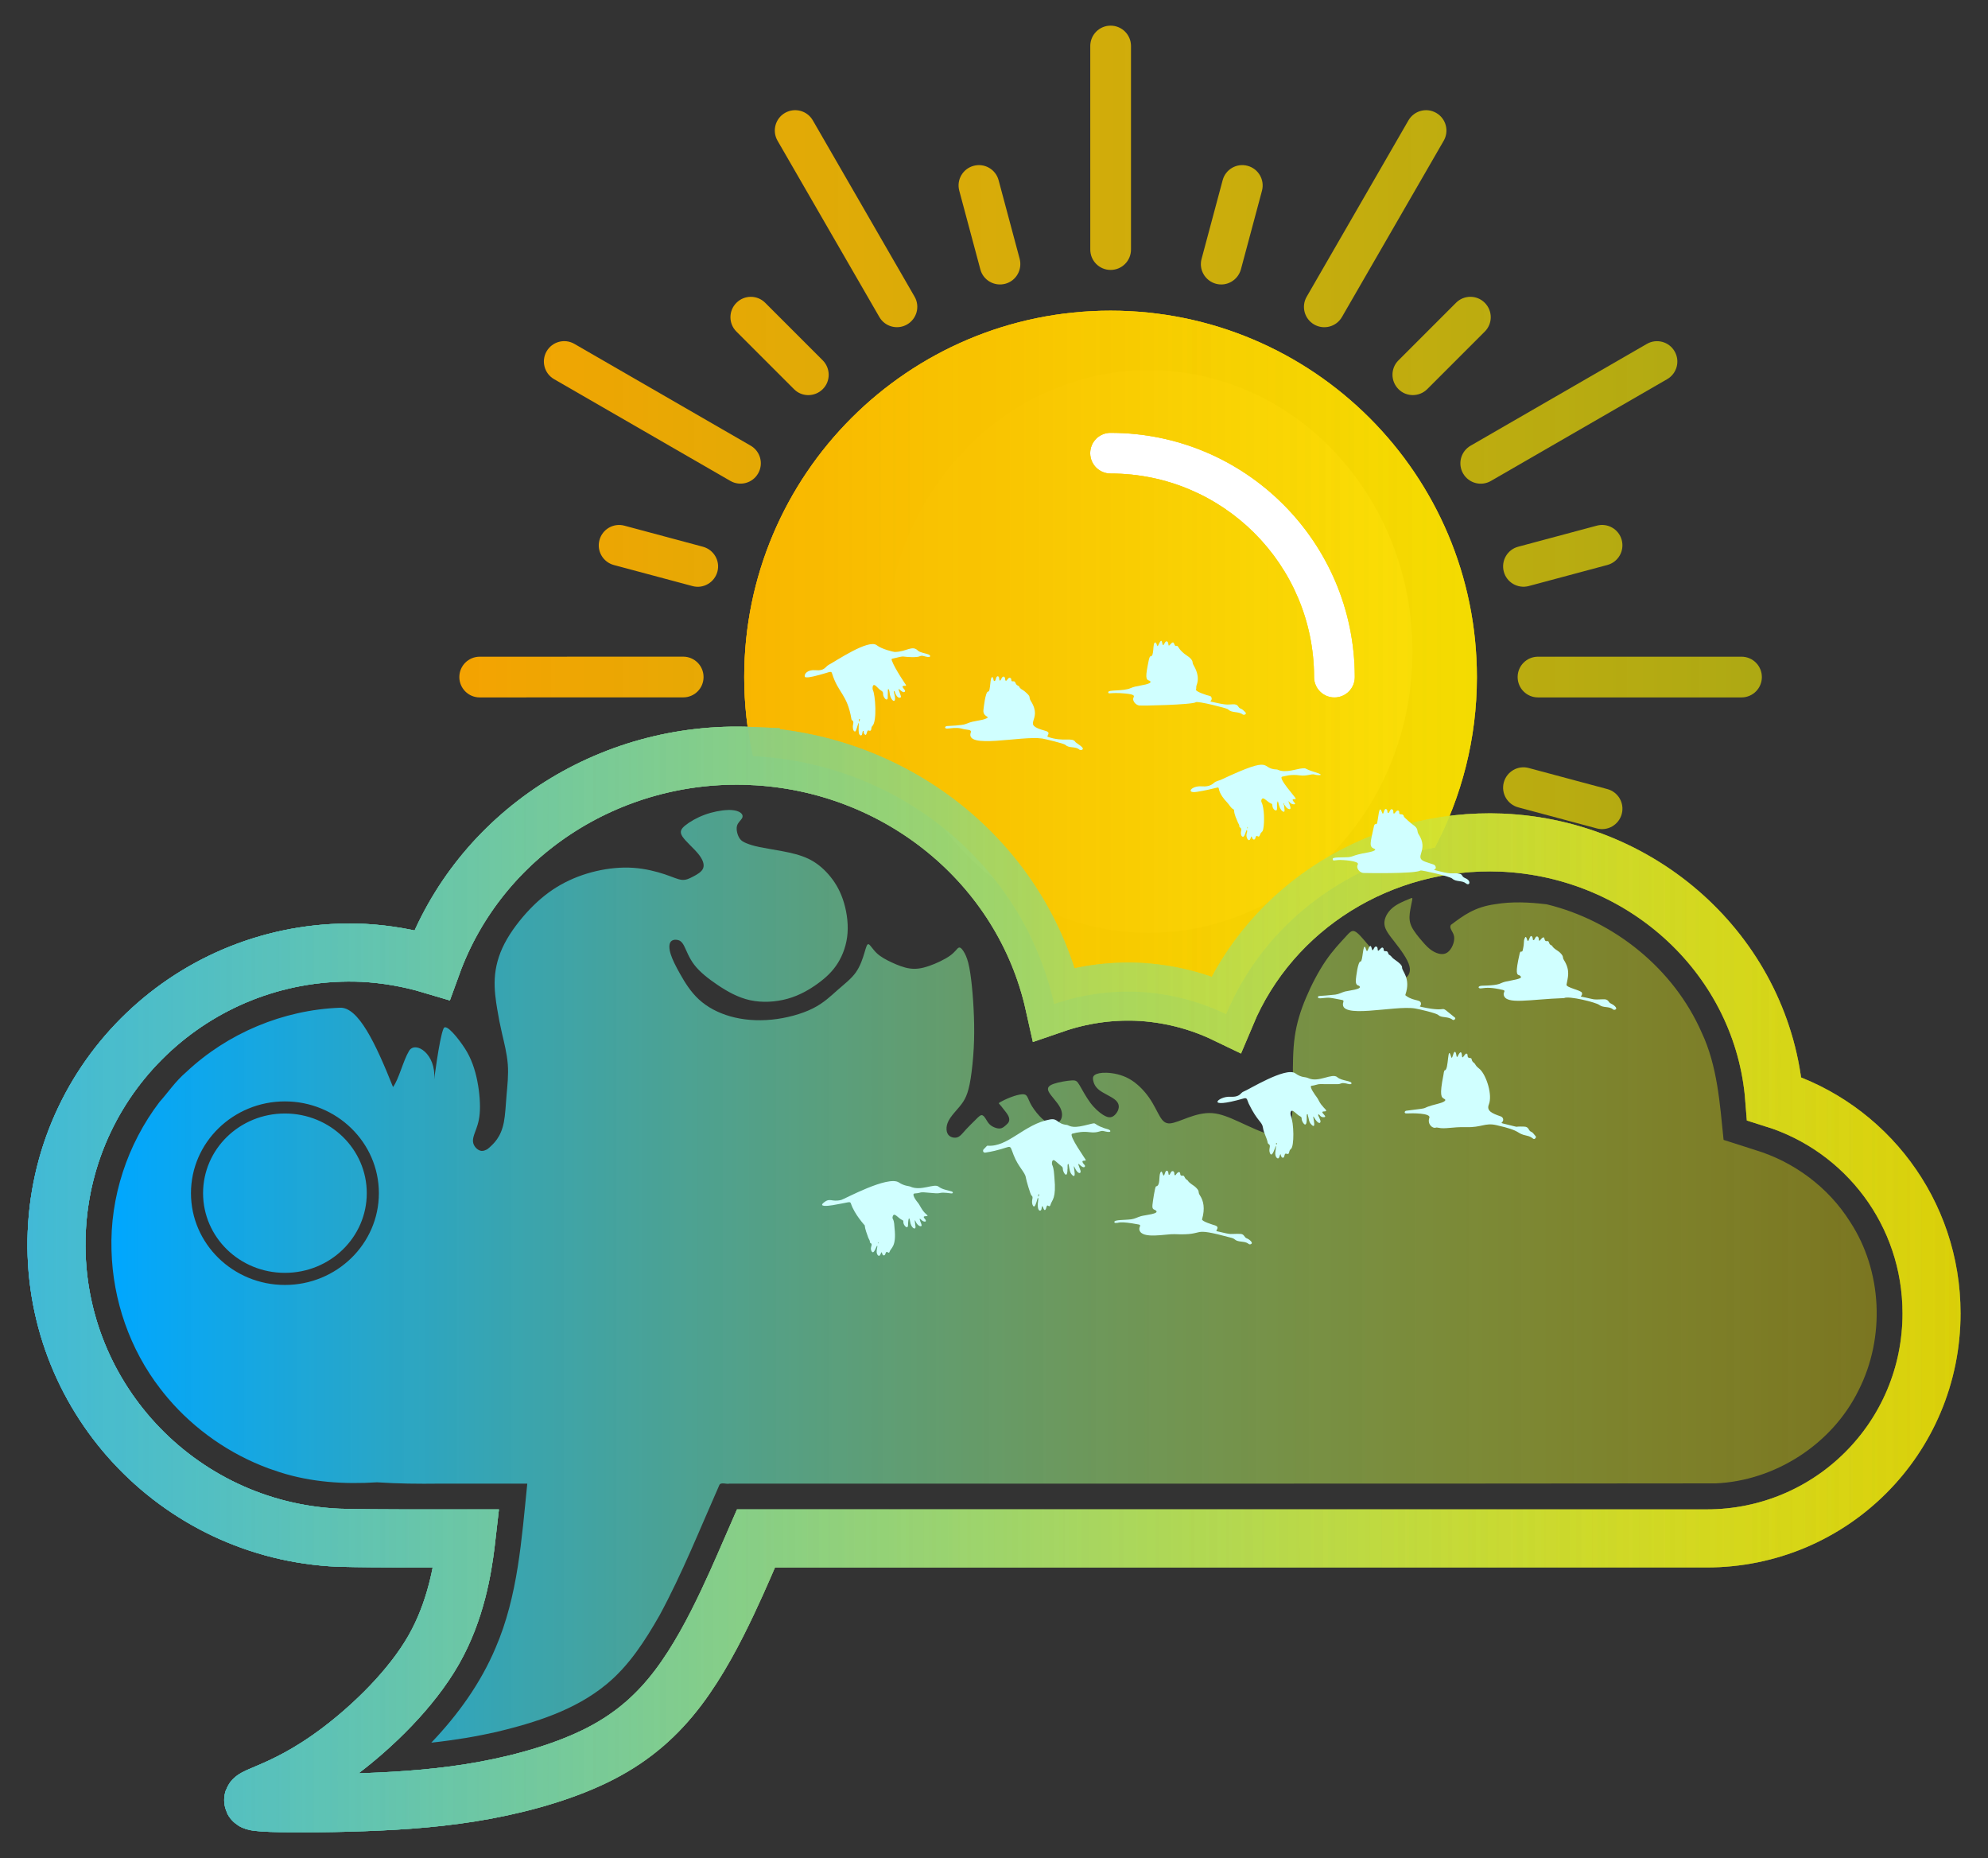 <?xml version="1.0" encoding="UTF-8" standalone="no"?>
<!-- Created with Inkscape (http://www.inkscape.org/) -->

<svg
   version="1.1"
   id="svg1"
   width="282.278"
   height="263.77"
   viewBox="0 0 282.278 263.77"
   sodipodi:docname="vite.svg"
   inkscape:version="1.2.2 (732a01da63, 2022-12-09)"
   xml:space="preserve"
   xmlns:inkscape="http://www.inkscape.org/namespaces/inkscape"
   xmlns:sodipodi="http://sodipodi.sourceforge.net/DTD/sodipodi-0.dtd"
   xmlns:xlink="http://www.w3.org/1999/xlink"
   xmlns="http://www.w3.org/2000/svg"
   xmlns:svg="http://www.w3.org/2000/svg"><rect x="0" y="0" width="282.278" height="263.77" fill="#333333" stroke="none"/><defs
     id="defs1"><linearGradient
   inkscape:collect="always"
   id="linearGradient9760"><stop
     style="stop-color:#f9a600;stop-opacity:0.976;"
     offset="0"
     id="stop9756" /><stop
     style="stop-color:#f9f100;stop-opacity:0.62;"
     offset="1"
     id="stop9758" /></linearGradient><linearGradient
   inkscape:collect="always"
   id="linearGradient7397"><stop
     style="stop-color:#faac00;stop-opacity:0.945"
     offset="0"
     id="stop7393" /><stop
     style="stop-color:#f9f100;stop-opacity:0.629;"
     offset="1"
     id="stop7395" /></linearGradient><linearGradient
   inkscape:collect="always"
   id="linearGradient4600"><stop
     style="stop-color:#41bad6;stop-opacity:1;"
     offset="0"
     id="stop4596" /><stop
     style="stop-color:#fff200;stop-opacity:0.349;"
     offset="1"
     id="stop4598" /></linearGradient><linearGradient
   inkscape:collect="always"
   id="linearGradient13997"><stop
     style="stop-color:#f9a600;stop-opacity:0.976;"
     offset="0"
     id="stop13993" /><stop
     style="stop-color:#f9f100;stop-opacity:0.619;"
     offset="1"
     id="stop13995" /></linearGradient><linearGradient
   inkscape:collect="always"
   id="linearGradient13989"><stop
     style="stop-color:#00a7ff;stop-opacity:1;"
     offset="0"
     id="stop13985" /><stop
     style="stop-color:#fff200;stop-opacity:0.35;"
     offset="1"
     id="stop13987" /></linearGradient><inkscape:path-effect
   effect="bspline"
   id="path-effect10162"
   is_visible="true"
   lpeversion="1"
   weight="33.333"
   steps="2"
   helper_size="0"
   apply_no_weight="true"
   apply_with_weight="true"
   only_selected="false" /><inkscape:path-effect
   effect="bspline"
   id="path-effect10147"
   is_visible="true"
   lpeversion="1"
   weight="33.333"
   steps="2"
   helper_size="0"
   apply_no_weight="true"
   apply_with_weight="true"
   only_selected="false" /><inkscape:path-effect
   effect="bspline"
   id="path-effect1597"
   is_visible="true"
   lpeversion="1"
   weight="33.333"
   steps="2"
   helper_size="0"
   apply_no_weight="true"
   apply_with_weight="true"
   only_selected="false" /><linearGradient
   inkscape:collect="always"
   xlink:href="#linearGradient13989"
   id="linearGradient13991"
   x1="161.418"
   y1="221.465"
   x2="419.194"
   y2="221.465"
   gradientUnits="userSpaceOnUse"
   gradientTransform="matrix(0.972,0,0,0.972,8.016,27.469)" /><linearGradient
   inkscape:collect="always"
   xlink:href="#linearGradient4600"
   id="linearGradient8212"
   gradientUnits="userSpaceOnUse"
   gradientTransform="matrix(0.972,0,0,0.972,8.016,27.469)"
   x1="149.16"
   y1="221.931"
   x2="431.439"
   y2="221.931" /><linearGradient
   inkscape:collect="always"
   xlink:href="#linearGradient4600"
   id="linearGradient8236"
   gradientUnits="userSpaceOnUse"
   gradientTransform="matrix(0.972,0,0,0.972,8.016,27.469)"
   x1="149.16"
   y1="221.931"
   x2="431.439"
   y2="221.931" /><linearGradient
   inkscape:collect="always"
   xlink:href="#linearGradient4600"
   id="linearGradient3297"
   gradientUnits="userSpaceOnUse"
   gradientTransform="translate(468.153,0.167)"
   x1="149.16"
   y1="221.931"
   x2="431.439"
   y2="221.931" /><linearGradient
   inkscape:collect="always"
   xlink:href="#linearGradient13997"
   id="linearGradient3299"
   gradientUnits="userSpaceOnUse"
   gradientTransform="rotate(2.433,230.137,11022.661)"
   x1="233.363"
   y1="143.414"
   x2="392.253"
   y2="143.414" /><linearGradient
   inkscape:collect="always"
   xlink:href="#linearGradient4600"
   id="linearGradient3301"
   gradientUnits="userSpaceOnUse"
   gradientTransform="translate(468.153,0.167)"
   x1="149.16"
   y1="221.931"
   x2="431.439"
   y2="221.931" /><linearGradient
   inkscape:collect="always"
   xlink:href="#linearGradient7397"
   id="linearGradient3303"
   gradientUnits="userSpaceOnUse"
   x1="205.609"
   y1="118.366"
   x2="408.027"
   y2="118.366"
   gradientTransform="matrix(0.275,-1.083,1.025,0.29,449.084,-32.275)" /><linearGradient
   inkscape:collect="always"
   xlink:href="#linearGradient13989"
   id="linearGradient3305"
   gradientUnits="userSpaceOnUse"
   gradientTransform="translate(468.153,0.167)"
   x1="161.418"
   y1="221.465"
   x2="419.194"
   y2="221.465" /><linearGradient
   inkscape:collect="always"
   xlink:href="#linearGradient4600"
   id="linearGradient3307"
   gradientUnits="userSpaceOnUse"
   gradientTransform="translate(468.153,0.167)"
   x1="149.16"
   y1="221.931"
   x2="431.439"
   y2="221.931" /><linearGradient
   inkscape:collect="always"
   xlink:href="#linearGradient13997"
   id="linearGradient3309"
   gradientUnits="userSpaceOnUse"
   gradientTransform="rotate(2.433,230.137,11022.661)"
   x1="233.363"
   y1="143.414"
   x2="392.253"
   y2="143.414" /><linearGradient
   inkscape:collect="always"
   xlink:href="#linearGradient7397"
   id="linearGradient3594"
   gradientUnits="userSpaceOnUse"
   gradientTransform="matrix(0.275,-1.083,1.025,0.29,449.084,-32.275)"
   x1="205.609"
   y1="118.366"
   x2="408.027"
   y2="118.366" /><linearGradient
   inkscape:collect="always"
   xlink:href="#linearGradient7397"
   id="linearGradient3596"
   gradientUnits="userSpaceOnUse"
   gradientTransform="matrix(0.275,-1.083,1.025,0.29,449.084,-32.275)"
   x1="205.609"
   y1="118.366"
   x2="408.027"
   y2="118.366" /><linearGradient
   inkscape:collect="always"
   xlink:href="#linearGradient7397"
   id="linearGradient1872"
   gradientUnits="userSpaceOnUse"
   gradientTransform="matrix(0.275,-1.083,1.025,0.29,449.084,-32.275)"
   x1="205.609"
   y1="118.366"
   x2="408.027"
   y2="118.366" /><linearGradient
   inkscape:collect="always"
   xlink:href="#linearGradient7397"
   id="linearGradient1874"
   gradientUnits="userSpaceOnUse"
   gradientTransform="matrix(0.275,-1.083,1.025,0.29,449.084,-32.275)"
   x1="205.609"
   y1="118.366"
   x2="408.027"
   y2="118.366" /><linearGradient
   inkscape:collect="always"
   xlink:href="#linearGradient7397"
   id="linearGradient1876"
   gradientUnits="userSpaceOnUse"
   gradientTransform="matrix(0.275,-1.083,1.025,0.29,449.084,-32.275)"
   x1="205.609"
   y1="118.366"
   x2="408.027"
   y2="118.366" /><linearGradient
   inkscape:collect="always"
   xlink:href="#linearGradient7397"
   id="linearGradient1878"
   gradientUnits="userSpaceOnUse"
   gradientTransform="matrix(0.275,-1.083,1.025,0.29,449.084,-32.275)"
   x1="205.609"
   y1="118.366"
   x2="408.027"
   y2="118.366" /><linearGradient
   inkscape:collect="always"
   xlink:href="#linearGradient7397"
   id="linearGradient1880"
   gradientUnits="userSpaceOnUse"
   gradientTransform="matrix(0.275,-1.083,1.025,0.29,449.084,-32.275)"
   x1="205.609"
   y1="118.366"
   x2="408.027"
   y2="118.366" /><linearGradient
   inkscape:collect="always"
   xlink:href="#linearGradient7397"
   id="linearGradient1882"
   gradientUnits="userSpaceOnUse"
   gradientTransform="matrix(0.275,-1.083,1.025,0.29,449.084,-32.275)"
   x1="205.609"
   y1="118.366"
   x2="408.027"
   y2="118.366" /><linearGradient
   inkscape:collect="always"
   xlink:href="#linearGradient7397"
   id="linearGradient1884"
   gradientUnits="userSpaceOnUse"
   gradientTransform="matrix(0.275,-1.083,1.025,0.29,449.084,-32.275)"
   x1="205.609"
   y1="118.366"
   x2="408.027"
   y2="118.366" /><linearGradient
   inkscape:collect="always"
   xlink:href="#linearGradient7397"
   id="linearGradient1904"
   gradientUnits="userSpaceOnUse"
   gradientTransform="matrix(0.275,-1.083,1.025,0.29,449.084,-32.275)"
   x1="205.609"
   y1="118.366"
   x2="408.027"
   y2="118.366" /><linearGradient
   inkscape:collect="always"
   xlink:href="#linearGradient7397"
   id="linearGradient1906"
   gradientUnits="userSpaceOnUse"
   gradientTransform="matrix(0.275,-1.083,1.025,0.29,449.084,-32.275)"
   x1="205.609"
   y1="118.366"
   x2="408.027"
   y2="118.366" /><linearGradient
   inkscape:collect="always"
   xlink:href="#linearGradient7397"
   id="linearGradient1908"
   gradientUnits="userSpaceOnUse"
   gradientTransform="matrix(0.275,-1.083,1.025,0.29,449.084,-32.275)"
   x1="205.609"
   y1="118.366"
   x2="408.027"
   y2="118.366" /><linearGradient
   inkscape:collect="always"
   xlink:href="#linearGradient7397"
   id="linearGradient1910"
   gradientUnits="userSpaceOnUse"
   gradientTransform="matrix(0.275,-1.083,1.025,0.29,449.084,-32.275)"
   x1="205.609"
   y1="118.366"
   x2="408.027"
   y2="118.366" /><linearGradient
   inkscape:collect="always"
   xlink:href="#linearGradient7397"
   id="linearGradient1912"
   gradientUnits="userSpaceOnUse"
   gradientTransform="matrix(0.275,-1.083,1.025,0.29,449.084,-32.275)"
   x1="205.609"
   y1="118.366"
   x2="408.027"
   y2="118.366" /><linearGradient
   inkscape:collect="always"
   xlink:href="#linearGradient7397"
   id="linearGradient1914"
   gradientUnits="userSpaceOnUse"
   gradientTransform="matrix(0.275,-1.083,1.025,0.29,449.084,-32.275)"
   x1="205.609"
   y1="118.366"
   x2="408.027"
   y2="118.366" /><linearGradient
   inkscape:collect="always"
   xlink:href="#linearGradient7397"
   id="linearGradient1916"
   gradientUnits="userSpaceOnUse"
   gradientTransform="matrix(0.275,-1.083,1.025,0.29,449.084,-32.275)"
   x1="205.609"
   y1="118.366"
   x2="408.027"
   y2="118.366" /><linearGradient
   inkscape:collect="always"
   xlink:href="#linearGradient7397"
   id="linearGradient1918"
   gradientUnits="userSpaceOnUse"
   gradientTransform="matrix(0.275,-1.083,1.025,0.29,449.084,-32.275)"
   x1="205.609"
   y1="118.366"
   x2="408.027"
   y2="118.366" /><linearGradient
   inkscape:collect="always"
   xlink:href="#linearGradient7397"
   id="linearGradient1920"
   gradientUnits="userSpaceOnUse"
   gradientTransform="matrix(0.275,-1.083,1.025,0.29,449.084,-32.275)"
   x1="205.609"
   y1="118.366"
   x2="408.027"
   y2="118.366" /><linearGradient
   inkscape:collect="always"
   xlink:href="#linearGradient7397"
   id="linearGradient1922"
   gradientUnits="userSpaceOnUse"
   gradientTransform="matrix(0.275,-1.083,1.025,0.29,449.084,-32.275)"
   x1="205.609"
   y1="118.366"
   x2="408.027"
   y2="118.366" /><linearGradient
   inkscape:collect="always"
   xlink:href="#linearGradient7397"
   id="linearGradient1924"
   gradientUnits="userSpaceOnUse"
   gradientTransform="matrix(0.275,-1.083,1.025,0.29,449.084,-32.275)"
   x1="205.609"
   y1="118.366"
   x2="408.027"
   y2="118.366" /><linearGradient
   inkscape:collect="always"
   xlink:href="#linearGradient7397"
   id="linearGradient1926"
   gradientUnits="userSpaceOnUse"
   gradientTransform="matrix(0.275,-1.083,1.025,0.29,449.084,-32.275)"
   x1="205.609"
   y1="118.366"
   x2="408.027"
   y2="118.366" /><linearGradient
   inkscape:collect="always"
   xlink:href="#linearGradient7397"
   id="linearGradient1928"
   gradientUnits="userSpaceOnUse"
   gradientTransform="matrix(0.275,-1.083,1.025,0.29,449.084,-32.275)"
   x1="205.609"
   y1="118.366"
   x2="408.027"
   y2="118.366" /><linearGradient
   inkscape:collect="always"
   xlink:href="#linearGradient7397"
   id="linearGradient1930"
   gradientUnits="userSpaceOnUse"
   gradientTransform="matrix(0.275,-1.083,1.025,0.29,449.084,-32.275)"
   x1="205.609"
   y1="118.366"
   x2="408.027"
   y2="118.366" />
	
	
<linearGradient
   inkscape:collect="always"
   xlink:href="#linearGradient9760"
   id="linearGradient9764"
   gradientUnits="userSpaceOnUse"
   x1="0"
   y1="32"
   x2="64"
   y2="32"
   gradientTransform="matrix(2.89,0,0,2.89,214.381,65.272)" /><linearGradient
   inkscape:collect="always"
   xlink:href="#linearGradient9760"
   id="linearGradient9766"
   gradientUnits="userSpaceOnUse"
   x1="0"
   y1="32"
   x2="64"
   y2="32"
   gradientTransform="matrix(2.89,0,0,2.89,214.381,65.272)" /><linearGradient
   inkscape:collect="always"
   xlink:href="#linearGradient9760"
   id="linearGradient9770"
   gradientUnits="userSpaceOnUse"
   x1="0"
   y1="32"
   x2="64"
   y2="32"
   gradientTransform="matrix(2.89,0,0,2.89,214.381,65.272)" /><linearGradient
   inkscape:collect="always"
   xlink:href="#linearGradient9760"
   id="linearGradient9774"
   gradientUnits="userSpaceOnUse"
   x1="0"
   y1="32"
   x2="64"
   y2="32"
   gradientTransform="matrix(2.89,0,0,2.89,214.381,65.272)" /><linearGradient
   inkscape:collect="always"
   xlink:href="#linearGradient9760"
   id="linearGradient9778"
   gradientUnits="userSpaceOnUse"
   x1="0"
   y1="32"
   x2="64"
   y2="32"
   gradientTransform="matrix(2.89,0,0,2.89,214.381,65.272)" /><linearGradient
   inkscape:collect="always"
   xlink:href="#linearGradient9760"
   id="linearGradient9782"
   gradientUnits="userSpaceOnUse"
   x1="0"
   y1="32"
   x2="64"
   y2="32"
   gradientTransform="matrix(2.89,0,0,2.89,214.381,65.272)" /><linearGradient
   inkscape:collect="always"
   xlink:href="#linearGradient9760"
   id="linearGradient9786"
   gradientUnits="userSpaceOnUse"
   x1="0"
   y1="32"
   x2="64"
   y2="32"
   gradientTransform="matrix(2.89,0,0,2.89,214.381,65.272)" /><linearGradient
   inkscape:collect="always"
   xlink:href="#linearGradient9760"
   id="linearGradient9788"
   gradientUnits="userSpaceOnUse"
   x1="0"
   y1="32"
   x2="64"
   y2="32"
   gradientTransform="matrix(2.89,0,0,2.89,214.381,65.272)" /><linearGradient
   inkscape:collect="always"
   xlink:href="#linearGradient9760"
   id="linearGradient9790"
   gradientUnits="userSpaceOnUse"
   x1="0"
   y1="32"
   x2="64"
   y2="32"
   gradientTransform="matrix(2.89,0,0,2.89,214.381,65.272)" /><linearGradient
   inkscape:collect="always"
   xlink:href="#linearGradient9760"
   id="linearGradient9792"
   gradientUnits="userSpaceOnUse"
   x1="0"
   y1="32"
   x2="64"
   y2="32"
   gradientTransform="matrix(2.89,0,0,2.89,214.381,65.272)" /><linearGradient
   inkscape:collect="always"
   xlink:href="#linearGradient9760"
   id="linearGradient9796"
   gradientUnits="userSpaceOnUse"
   x1="0"
   y1="32"
   x2="64"
   y2="32"
   gradientTransform="matrix(2.89,0,0,2.89,214.381,65.272)" /><linearGradient
   inkscape:collect="always"
   xlink:href="#linearGradient9760"
   id="linearGradient9800"
   gradientUnits="userSpaceOnUse"
   x1="0"
   y1="32"
   x2="64"
   y2="32"
   gradientTransform="matrix(2.89,0,0,2.89,214.381,65.272)" /><linearGradient
   inkscape:collect="always"
   xlink:href="#linearGradient9760"
   id="linearGradient9804"
   gradientUnits="userSpaceOnUse"
   x1="0"
   y1="32"
   x2="64"
   y2="32"
   gradientTransform="matrix(2.89,0,0,2.89,214.381,65.272)" /><linearGradient
   inkscape:collect="always"
   xlink:href="#linearGradient9760"
   id="linearGradient9808"
   gradientUnits="userSpaceOnUse"
   x1="0"
   y1="32"
   x2="64"
   y2="32"
   gradientTransform="matrix(2.89,0,0,2.89,214.381,65.272)" /><linearGradient
   inkscape:collect="always"
   xlink:href="#linearGradient9760"
   id="linearGradient9812"
   gradientUnits="userSpaceOnUse"
   x1="0"
   y1="32"
   x2="64"
   y2="32"
   gradientTransform="matrix(2.89,0,0,2.89,214.381,65.272)" />
	
	
	
	
	
	
	
	
	
	
	
	
	
	
	
	
	
	
	
	
	
	
	
	
	
<linearGradient
   inkscape:collect="always"
   xlink:href="#linearGradient9760"
   id="linearGradient10092"
   gradientUnits="userSpaceOnUse"
   gradientTransform="matrix(2.89,0,0,2.89,214.381,65.272)"
   x1="0"
   y1="32"
   x2="64"
   y2="32" /><linearGradient
   inkscape:collect="always"
   xlink:href="#linearGradient9760"
   id="linearGradient10094"
   gradientUnits="userSpaceOnUse"
   gradientTransform="matrix(2.89,0,0,2.89,214.381,65.272)"
   x1="0"
   y1="32"
   x2="64"
   y2="32" /><linearGradient
   inkscape:collect="always"
   xlink:href="#linearGradient4600"
   id="linearGradient10096"
   gradientUnits="userSpaceOnUse"
   gradientTransform="matrix(0.972,0,0,0.972,8.016,27.469)"
   x1="149.16"
   y1="221.931"
   x2="431.439"
   y2="221.931" /><linearGradient
   inkscape:collect="always"
   xlink:href="#linearGradient4600"
   id="linearGradient10098"
   gradientUnits="userSpaceOnUse"
   gradientTransform="matrix(0.972,0,0,0.972,8.016,27.469)"
   x1="149.16"
   y1="221.931"
   x2="431.439"
   y2="221.931" /></defs><sodipodi:namedview
     id="namedview1"
     pagecolor="#ffffff"
     bordercolor="#cccccc"
     borderopacity="1"
     inkscape:showpageshadow="0"
     inkscape:pageopacity="1"
     inkscape:pagecheckerboard="0"
     inkscape:deskcolor="#d1d1d1"
     showgrid="false"
     inkscape:zoom="0.68875"
     inkscape:cx="229.40109"
     inkscape:cy="207.6225"
     inkscape:window-width="1366"
     inkscape:window-height="705"
     inkscape:window-x="-8"
     inkscape:window-y="-8"
     inkscape:window-maximized="1"
     inkscape:current-layer="g1"
     showguides="true" /><g
     inkscape:groupmode="layer"
     inkscape:label="Image"
     id="g1"
     transform="translate(-149.16,-61.631)"><ellipse
       style="fill:#ffffff;fill-opacity:1;stroke-width:6.223"
       id="path11019"
       cx="312.287"
       cy="154.121"
       rx="37.436"
       ry="39.932" /><path
       id="path11561"
       style="fill:url(#linearGradient13991);fill-opacity:1;stroke:none;stroke-width:8.149;stroke-dasharray:none;stroke-opacity:1"
       d="m 252.471,176.622 c -0.912,0.029 -2.147,0.264 -3.265,0.676 -1.118,0.412 -2.117,1 -2.735,1.5 -0.618,0.5 -0.854,0.911 -0.412,1.588 0.442,0.677 1.559,1.619 2.235,2.442 0.676,0.824 0.912,1.53 0.706,2.059 -0.206,0.529 -0.854,0.881 -1.413,1.176 -0.559,0.294 -1.028,0.529 -1.616,0.471 -0.588,-0.058 -1.295,-0.411 -2.442,-0.794 -1.147,-0.383 -2.734,-0.796 -4.44,-0.913 -1.706,-0.118 -3.53,0.059 -5.295,0.471 -1.765,0.412 -3.47,1.059 -5.029,1.941 -1.559,0.882 -2.972,2 -4.355,3.441 -1.383,1.441 -2.736,3.207 -3.618,4.913 -0.882,1.706 -1.293,3.353 -1.381,4.942 -0.088,1.589 0.145,3.118 0.351,4.353 0.206,1.235 0.384,2.177 0.678,3.441 0.294,1.265 0.705,2.854 0.822,4.383 0.118,1.529 -0.059,3 -0.177,4.412 -0.118,1.412 -0.176,2.764 -0.382,3.823 -0.206,1.059 -0.559,1.822 -0.971,2.41 -0.412,0.588 -0.883,1 -1.119,1.206 -0.235,0.206 -0.235,0.206 -0.372,0.272 -0.137,0.065 -0.411,0.196 -0.693,0.178 -0.282,-0.017 -0.572,-0.183 -0.801,-0.422 -0.229,-0.239 -0.396,-0.552 -0.427,-0.906 -0.032,-0.354 0.072,-0.748 0.291,-1.339 0.219,-0.591 0.553,-1.379 0.661,-2.625 0.108,-1.246 -0.009,-2.951 -0.332,-4.598 -0.323,-1.647 -0.853,-3.235 -1.764,-4.647 -0.912,-1.412 -2.683,-3.629 -3.031,-2.854 -0.637,1.416 -1.431,8.12 -1.345,7.202 0.329,-3.523 -2.654,-5.526 -3.567,-3.996 -0.842,1.412 -1.421,3.963 -2.266,5.12 -2.448,-6.134 -4.938,-11.433 -7.568,-11.258 -8.04,0.312 -15.923,3.608 -21.78,9.118 -1.575,1.338 -2.643,2.97 -3.821,4.271 -4.553,5.985 -7.044,13.513 -6.807,21.041 0.181,7.071 2.607,14.084 6.949,19.679 0.224,0.297 0.715,0.905 1.056,1.309 3.817,4.483 8.805,7.957 14.331,9.988 0.333,0.125 1.08,0.379 1.576,0.536 4.444,1.422 9.16,1.726 13.794,1.426 2.946,0.199 5.895,0.227 8.846,0.19 4.162,-0.007 8.324,-8e-4 12.485,10e-4 -0.802,7.866 -1.325,15.959 -4.501,23.309 -2.123,5.031 -5.364,9.527 -9.126,13.46 1.623,-0.169 3.43,-0.43 4.919,-0.669 1.429,-0.24 3.07,-0.569 4.345,-0.855 5.514,-1.328 11.139,-3.082 15.587,-6.746 3.227,-2.644 5.512,-6.22 7.559,-9.806 3.223,-5.945 5.724,-12.244 8.457,-18.42 0.18,-0.577 1.021,-0.145 1.493,-0.277 46.664,-0.005 93.33,0.023 139.994,-0.034 8.474,-0.363 16.561,-5.581 20.302,-13.207 3.799,-7.468 3.399,-16.933 -1.219,-23.956 -3.069,-4.866 -7.955,-8.505 -13.456,-10.161 -1.485,-0.489 -2.982,-0.952 -4.488,-1.436 -0.534,-5.154 -0.868,-10.478 -3.111,-15.239 -3.973,-9.053 -12.421,-15.877 -21.993,-18.202 -2.507,-0.309 -4.973,-0.412 -7.302,-0.021 -2.988,0.409 -4.516,1.605 -6.311,2.936 -0.312,0.52 0.354,0.936 0.458,1.685 0.103,0.749 -0.353,1.829 -0.976,2.245 -0.623,0.416 -1.414,0.167 -2.017,-0.186 -0.603,-0.353 -1.02,-0.812 -1.54,-1.415 -0.52,-0.603 -1.144,-1.351 -1.478,-2.017 -0.333,-0.666 -0.374,-1.247 -0.291,-1.954 0.083,-0.707 0.291,-1.54 0.353,-1.914 0.063,-0.375 -0.022,-0.291 -0.562,-0.063 -0.54,0.229 -1.537,0.603 -2.266,1.227 -0.728,0.624 -1.185,1.498 -1.122,2.289 0.063,0.791 0.644,1.497 1.455,2.537 0.811,1.04 1.851,2.413 2.101,3.432 0.249,1.019 -0.292,1.684 -0.895,1.726 -0.603,0.042 -1.267,-0.54 -2.14,-1.476 -0.874,-0.936 -1.956,-2.227 -2.809,-3.246 -0.853,-1.019 -1.477,-1.767 -1.935,-1.954 -0.458,-0.188 -0.748,0.186 -1.413,0.914 -0.665,0.728 -1.706,1.809 -2.725,3.307 -1.019,1.498 -2.017,3.411 -2.786,5.242 -0.77,1.83 -1.312,3.577 -1.582,5.47 -0.27,1.893 -0.27,3.932 -0.27,5.867 0,1.934 -3.6e-4,3.764 -0.084,5.054 -0.083,1.289 -0.249,2.037 -0.706,2.535 -0.457,0.499 -1.206,0.748 -2.433,0.458 -1.227,-0.291 -2.931,-1.122 -4.387,-1.787 -1.456,-0.666 -2.662,-1.166 -3.848,-1.25 -1.186,-0.084 -2.352,0.25 -3.392,0.625 -1.04,0.374 -1.954,0.79 -2.598,0.832 -0.644,0.042 -1.02,-0.291 -1.426,-0.967 -0.406,-0.676 -0.842,-1.695 -1.559,-2.714 -0.717,-1.019 -1.716,-2.037 -2.818,-2.651 -1.102,-0.614 -2.307,-0.823 -3.181,-0.855 -0.874,-0.031 -1.415,0.115 -1.696,0.313 -0.281,0.198 -0.302,0.448 -0.218,0.822 0.083,0.375 0.271,0.874 0.864,1.331 0.593,0.457 1.592,0.871 2.142,1.288 0.551,0.416 0.653,0.833 0.612,1.196 -0.042,0.364 -0.229,0.676 -0.437,0.915 -0.208,0.239 -0.436,0.405 -0.716,0.446 -0.28,0.042 -0.614,-0.041 -1.113,-0.363 -0.499,-0.322 -1.164,-0.884 -1.778,-1.705 -0.614,-0.821 -1.176,-1.903 -1.529,-2.496 -0.353,-0.593 -0.498,-0.698 -1.143,-0.657 -0.645,0.041 -1.789,0.229 -2.507,0.479 -0.718,0.25 -1.01,0.562 -0.708,1.145 0.302,0.583 1.198,1.435 1.603,2.205 0.405,0.769 0.32,1.455 0.04,1.85 -0.28,0.395 -0.757,0.499 -1.204,0.458 -0.447,-0.041 -0.863,-0.229 -1.373,-0.697 -0.51,-0.468 -1.113,-1.216 -1.478,-1.819 -0.364,-0.603 -0.489,-1.061 -0.655,-1.331 -0.166,-0.271 -0.373,-0.354 -0.758,-0.323 -0.385,0.031 -0.946,0.178 -1.55,0.406 -0.603,0.229 -1.248,0.54 -1.529,0.707 -0.28,0.167 -0.197,0.188 -0.072,0.313 0.125,0.125 0.291,0.354 0.53,0.655 0.239,0.302 0.551,0.675 0.707,0.997 0.156,0.322 0.155,0.594 0.072,0.801 -0.083,0.207 -0.249,0.353 -0.425,0.509 -0.177,0.156 -0.365,0.321 -0.583,0.405 -0.218,0.083 -0.468,0.085 -0.769,0.001 -0.301,-0.083 -0.655,-0.249 -0.915,-0.488 -0.26,-0.239 -0.425,-0.551 -0.602,-0.832 -0.177,-0.281 -0.365,-0.531 -0.594,-0.511 -0.229,0.02 -0.498,0.312 -0.883,0.697 -0.385,0.385 -0.884,0.862 -1.269,1.278 -0.385,0.416 -0.655,0.77 -0.925,0.978 -0.27,0.208 -0.541,0.27 -0.832,0.239 -0.291,-0.031 -0.603,-0.155 -0.801,-0.405 -0.198,-0.249 -0.282,-0.624 -0.251,-1.029 0.031,-0.406 0.177,-0.844 0.52,-1.354 0.343,-0.51 0.885,-1.091 1.301,-1.59 0.416,-0.499 0.706,-0.916 0.955,-1.498 0.25,-0.582 0.459,-1.33 0.646,-2.505 0.187,-1.175 0.354,-2.777 0.437,-4.305 0.083,-1.529 0.082,-2.984 0.03,-4.471 -0.052,-1.487 -0.155,-3.007 -0.291,-4.338 -0.135,-1.331 -0.301,-2.474 -0.509,-3.295 -0.208,-0.821 -0.458,-1.321 -0.695,-1.686 -0.237,-0.366 -0.462,-0.598 -0.693,-0.479 -0.231,0.119 -0.467,0.589 -1.202,1.119 -0.735,0.529 -1.97,1.117 -2.999,1.47 -1.029,0.353 -1.854,0.471 -2.706,0.353 -0.853,-0.117 -1.735,-0.47 -2.558,-0.853 -0.824,-0.382 -1.589,-0.793 -2.148,-1.322 -0.559,-0.529 -0.911,-1.176 -1.147,-1.265 -0.236,-0.088 -0.353,0.382 -0.589,1.176 -0.235,0.794 -0.589,1.911 -1.236,2.822 -0.647,0.911 -1.587,1.618 -2.558,2.471 -0.971,0.853 -1.971,1.853 -3.559,2.647 -1.588,0.794 -3.763,1.382 -5.851,1.588 -2.088,0.206 -4.089,0.031 -5.853,-0.469 -1.765,-0.5 -3.294,-1.324 -4.471,-2.412 -1.177,-1.088 -2,-2.44 -2.647,-3.588 -0.647,-1.147 -1.119,-2.088 -1.354,-2.853 -0.236,-0.765 -0.235,-1.355 -0.029,-1.679 0.206,-0.324 0.617,-0.382 0.97,-0.323 0.353,0.059 0.647,0.235 0.97,0.853 0.323,0.618 0.676,1.678 1.442,2.678 0.765,1 1.942,1.941 3.295,2.853 1.353,0.912 2.882,1.794 4.617,2.176 1.735,0.382 3.676,0.264 5.352,-0.207 1.676,-0.471 3.089,-1.293 4.266,-2.146 1.176,-0.853 2.117,-1.735 2.853,-2.911 0.735,-1.176 1.265,-2.648 1.383,-4.266 0.118,-1.617 -0.176,-3.381 -0.676,-4.822 -0.5,-1.441 -1.205,-2.559 -2.028,-3.5 -0.823,-0.941 -1.765,-1.708 -2.883,-2.237 -1.118,-0.53 -2.411,-0.823 -3.646,-1.058 -1.235,-0.235 -2.412,-0.412 -3.265,-0.589 -0.853,-0.176 -1.384,-0.353 -1.825,-0.53 -0.441,-0.176 -0.793,-0.353 -1.058,-0.794 -0.265,-0.441 -0.442,-1.146 -0.325,-1.647 0.118,-0.501 0.53,-0.795 0.707,-1.088 0.176,-0.293 0.116,-0.589 -0.207,-0.824 -0.323,-0.236 -0.911,-0.411 -1.823,-0.382 z m -62.856,41.363 c 7.346,0 13.342,5.831 13.342,13.028 0,7.198 -5.996,13.03 -13.342,13.03 -7.346,0 -13.34,-5.833 -13.34,-13.03 0,-7.198 5.994,-13.028 13.34,-13.028 z m 0,1.719 c -6.44,0 -11.621,5.065 -11.621,11.31 0,6.245 5.181,11.31 11.621,11.31 6.44,0 11.623,-5.065 11.623,-11.31 0,-6.245 -5.183,-11.31 -11.623,-11.31 z" /><path
       id="path9139"
       style="fill:url(#linearGradient10092);fill-opacity:1;stroke-width:2.89"
       d="m 306.849,105.735 c -28.728,0 -52.015,23.29 -52.015,52.017 0,3.853 0.43,7.604 1.225,11.219 20.807,1.016 38.371,15.437 42.779,35.185 3.762,-1.295 7.745,-1.885 11.739,-1.74 4.406,0.19 8.724,1.273 12.675,3.177 5.204,-12.403 16.473,-21.147 29.643,-23.647 3.806,-7.229 5.971,-15.457 5.971,-24.194 0,-28.728 -23.289,-52.017 -52.017,-52.017 z m 0,17.34 c 19.151,0 34.679,15.527 34.679,34.677 0,1.598 -1.293,2.891 -2.891,2.891 -1.598,0 -2.891,-1.293 -2.891,-2.891 0,-15.96 -12.941,-28.898 -28.898,-28.898 -1.598,0 -2.889,-1.292 -2.889,-2.891 0,-1.598 1.291,-2.889 2.889,-2.889 z" /><path
       fill-rule="evenodd"
       clip-rule="evenodd"
       fill="#231f20"
       d="m 396.439,154.856 h -28.898 c -1.598,0 -2.89,1.292 -2.89,2.89 0,1.598 1.292,2.89 2.89,2.89 h 28.898 c 1.598,0 2.89,-1.292 2.89,-2.89 0,-1.598 -1.292,-2.89 -2.89,-2.89 z"
       id="path9141"
       style="fill:url(#linearGradient9766);fill-opacity:1;stroke-width:2.89" /><path
       fill-rule="evenodd"
       clip-rule="evenodd"
       fill="#231f20"
       d="m 356.907,128.848 c 0.8,1.384 2.566,1.858 3.95,1.058 l 25.026,-14.449 c 1.384,-0.798 1.858,-2.566 1.055,-3.947 -0.795,-1.384 -2.563,-1.855 -3.945,-1.055 l -25.026,14.449 c -1.384,0.8 -1.855,2.56 -1.061,3.945 z"
       id="path9145"
       style="fill:url(#linearGradient9770);fill-opacity:1;stroke-width:2.89" /><path
       fill-rule="evenodd"
       clip-rule="evenodd"
       fill="#231f20"
       d="m 335.753,107.695 c 1.384,0.798 3.15,0.327 3.95,-1.058 L 354.153,81.611 c 0.8,-1.384 0.327,-3.153 -1.061,-3.95 -1.381,-0.798 -3.144,-0.324 -3.945,1.058 l -14.446,25.029 c -0.803,1.384 -0.329,3.147 1.052,3.947 z"
       id="path9149"
       style="fill:url(#linearGradient9774);fill-opacity:1;stroke-width:2.89" /><path
       fill-rule="evenodd"
       clip-rule="evenodd"
       fill="#231f20"
       d="m 306.855,99.95 c 1.601,0 2.893,-1.289 2.896,-2.89 V 68.162 c 0,-1.598 -1.292,-2.89 -2.896,-2.89 -1.592,0 -2.884,1.292 -2.887,2.89 l 0.002,28.898 c 0,1.598 1.292,2.89 2.884,2.89 z"
       id="path9153"
       style="fill:url(#linearGradient9778);fill-opacity:1;stroke-width:2.89" /><path
       fill-rule="evenodd"
       clip-rule="evenodd"
       fill="#231f20"
       d="m 274.018,106.631 c 0.795,1.384 2.563,1.858 3.939,1.061 1.387,-0.8 1.864,-2.563 1.063,-3.95 L 264.571,78.716 c -0.798,-1.381 -2.566,-1.855 -3.953,-1.055 -1.378,0.795 -1.852,2.563 -1.055,3.945 z"
       id="path9157"
       style="fill:url(#linearGradient9782);fill-opacity:1;stroke-width:2.89" /><path
       fill-rule="evenodd"
       clip-rule="evenodd"
       fill="#231f20"
       d="m 227.83,115.454 25.032,14.446 c 1.378,0.798 3.144,0.327 3.939,-1.052 0.8,-1.384 0.332,-3.15 -1.052,-3.95 l -25.029,-14.449 c -1.381,-0.8 -3.15,-0.327 -3.95,1.061 -0.792,1.378 -0.321,3.147 1.061,3.945 z"
       id="path9161"
       style="fill:url(#linearGradient9786);fill-opacity:1;stroke-width:2.89" /><path
       fill-rule="evenodd"
       clip-rule="evenodd"
       fill="#231f20"
       d="m 364.729,176.241 11.163,2.991 c 1.546,0.419 3.127,-0.509 3.54,-2.049 0.416,-1.537 -0.497,-3.118 -2.043,-3.534 l -11.163,-2.991 c -1.534,-0.419 -3.124,0.5 -3.54,2.043 -0.416,1.543 0.509,3.124 2.043,3.54 z"
       id="path9163"
       style="fill:url(#linearGradient9788);fill-opacity:1;stroke-width:2.89" /><path
       fill-rule="evenodd"
       clip-rule="evenodd"
       fill="#231f20"
       d="m 249.059,157.746 c 0.002,-1.601 -1.286,-2.89 -2.884,-2.896 l -28.904,0.007 c -1.595,0 -2.89,1.286 -2.89,2.89 0.002,1.592 1.295,2.89 2.893,2.89 l 28.901,-0.007 c 1.592,0 2.887,-1.289 2.884,-2.884 z"
       id="path9165"
       style="fill:url(#linearGradient9790);fill-opacity:1;stroke-width:2.89" /><path
       fill-rule="evenodd"
       clip-rule="evenodd"
       fill="#231f20"
       d="m 366.226,144.826 11.163,-2.991 c 1.546,-0.413 2.456,-2.003 2.04,-3.546 -0.41,-1.534 -1.988,-2.451 -3.537,-2.037 l -11.163,2.991 c -1.54,0.407 -2.456,1.997 -2.043,3.54 0.407,1.543 2,2.451 3.54,2.043 z"
       id="path9167"
       style="fill:url(#linearGradient9792);fill-opacity:1;stroke-width:2.89" /><path
       fill-rule="evenodd"
       clip-rule="evenodd"
       fill="#231f20"
       d="m 347.729,116.873 c 1.124,1.133 2.953,1.121 4.086,0 l 8.172,-8.172 c 1.133,-1.133 1.127,-2.959 -0.007,-4.089 -1.121,-1.127 -2.95,-1.13 -4.08,0.002 l -8.172,8.172 c -1.133,1.121 -1.127,2.959 0,4.086 z"
       id="path9171"
       style="fill:url(#linearGradient9796);fill-opacity:1;stroke-width:2.89" /><path
       fill-rule="evenodd"
       clip-rule="evenodd"
       fill="#231f20"
       d="m 321.818,101.915 c 1.534,0.419 3.115,-0.509 3.54,-2.043 l 2.991,-11.163 c 0.413,-1.546 -0.509,-3.13 -2.049,-3.54 -1.534,-0.416 -3.121,0.497 -3.534,2.043 l -2.991,11.163 c -0.425,1.534 0.503,3.124 2.043,3.54 z"
       id="path9175"
       style="fill:url(#linearGradient9800);fill-opacity:1;stroke-width:2.89" /><path
       fill-rule="evenodd"
       clip-rule="evenodd"
       fill="#231f20"
       d="m 288.36,99.872 c 0.402,1.54 1.997,2.456 3.54,2.043 1.537,-0.407 2.445,-1.997 2.043,-3.54 l -2.991,-11.163 c -0.419,-1.546 -2.003,-2.459 -3.546,-2.04 -1.534,0.41 -2.456,1.988 -2.037,3.537 z"
       id="path9179"
       style="fill:url(#linearGradient9804);fill-opacity:1;stroke-width:2.89" /><path
       id="path9863"
       style="fill:url(#linearGradient10094);fill-opacity:1;stroke-width:2.89"
       d="m 306.849,105.735 c -28.728,0 -52.015,23.29 -52.015,52.017 0,3.853 0.43,7.604 1.225,11.219 20.807,1.016 38.371,15.437 42.779,35.185 3.762,-1.295 7.745,-1.885 11.739,-1.74 4.406,0.19 8.724,1.273 12.675,3.177 5.204,-12.403 16.473,-21.147 29.643,-23.647 3.806,-7.229 5.971,-15.457 5.971,-24.194 0,-28.728 -23.289,-52.017 -52.017,-52.017 z m 0,17.34 c 19.151,0 34.679,15.527 34.679,34.677 0,1.598 -1.293,2.891 -2.891,2.891 -1.598,0 -2.891,-1.293 -2.891,-2.891 0,-15.96 -12.941,-28.898 -28.898,-28.898 -1.598,0 -2.889,-1.292 -2.889,-2.891 0,-1.598 1.291,-2.889 2.889,-2.889 z" /><path
       fill-rule="evenodd"
       clip-rule="evenodd"
       fill="#231f20"
       d="m 261.898,116.873 c 1.118,1.139 2.956,1.127 4.086,0 1.13,-1.121 1.118,-2.95 0,-4.086 l -8.172,-8.172 c -1.136,-1.133 -2.962,-1.127 -4.089,0.007 -1.127,1.121 -1.133,2.951 0.002,4.08 z"
       id="path9183"
       style="fill:url(#linearGradient9808);fill-opacity:1;stroke-width:2.89" /><path
       fill-rule="evenodd"
       clip-rule="evenodd"
       fill="#231f20"
       d="m 248.984,139.249 -11.166,-2.994 c -1.549,-0.416 -3.13,0.506 -3.54,2.046 -0.416,1.534 0.494,3.121 2.043,3.54 l 11.163,2.988 c 1.534,0.422 3.124,-0.506 3.54,-2.043 0.419,-1.532 -0.506,-3.112 -2.04,-3.537 z"
       id="path9187"
       style="fill:url(#linearGradient9812);fill-opacity:1;stroke-width:2.89" /><rect
       style="fill:#faac00;fill-opacity:0.945;stroke:none;stroke-width:2.689;stroke-dasharray:none;stroke-opacity:1"
       id="rect3598"
       width="6.703"
       height="18.594"
       x="-22.847"
       y="683.7"
       ry="2.975"
       transform="matrix(0.157,-0.988,0.981,0.193,0,0)" /><path
       style="fill:url(#linearGradient1872);stroke-width:2.328;stroke-opacity:0.992"
       d="m 684.617,140.299 c -0.668,2.18 -1.267,4.396 -1.801,6.643 l 8.931,2.53 c 1.749,0.495 3.533,-0.594 4.001,-2.443 0.469,-1.849 -0.562,-3.735 -2.311,-4.231 z"
       id="path3582" /><path
       style="fill:url(#linearGradient1874);stroke-width:2.328;stroke-opacity:0.992"
       d="m 670.69,136.425 c -1.52,-0.098 -2.937,0.939 -3.347,2.557 -0.469,1.849 0.562,3.735 2.311,4.231 l 6.563,1.86 c 0.538,-2.244 1.131,-4.462 1.795,-6.645 l -6.666,-1.889 c -0.219,-0.062 -0.438,-0.1 -0.655,-0.114 z"
       id="path3578" /><g
       id="g3586"><path
         style="fill:url(#linearGradient1876);stroke-width:2.328;stroke-opacity:0.992"
         d="m 863.718,139.438 -7.939,2.248 c -1.749,0.495 -2.779,2.384 -2.311,4.233 0.469,1.849 2.253,2.938 4.001,2.443 l 8.158,-2.311 c -0.564,-2.237 -1.211,-4.437 -1.911,-6.612 z"
         id="path3580" /><path
         style="fill:url(#linearGradient1878);stroke-width:2.328;stroke-opacity:0.992"
         d="m 878.528,135.315 c -0.217,0.014 -0.436,0.05 -0.655,0.112 l -7.615,2.158 c 0.693,2.178 1.338,4.379 1.904,6.614 l 7.402,-2.097 c 1.749,-0.495 2.779,-2.384 2.311,-4.233 -0.41,-1.618 -1.827,-2.653 -3.347,-2.555 z"
         id="path3576" /></g><path
       style="fill:url(#linearGradient1880);stroke-width:2.328;stroke-opacity:0.992"
       d="m 695.059,116.846 c -1.167,1.938 -2.281,3.917 -3.328,5.946 l 7.58,4.627 c 1.568,0.957 3.558,0.393 4.464,-1.264 0.905,-1.658 0.372,-3.762 -1.196,-4.719 z"
       id="path3574" /><path
       style="fill:url(#linearGradient1882);stroke-width:2.328;stroke-opacity:0.992"
       d="m 853.096,116.335 -6.72,4.103 c -1.568,0.957 -2.101,3.062 -1.196,4.719 0.905,1.658 2.896,2.221 4.464,1.264 l 6.844,-4.178 c -1.067,-2.015 -2.204,-3.981 -3.392,-5.909 z"
       id="path3572" /><path
       style="fill:url(#linearGradient1884);stroke-width:2.328;stroke-opacity:0.992"
       d="m 681.538,108.904 c -1.264,-0.167 -2.554,0.461 -3.233,1.704 -0.905,1.658 -0.372,3.762 1.196,4.719 l 6.341,3.871 c 1.053,-2.024 2.158,-4.01 3.324,-5.95 l -6.397,-3.904 c -0.392,-0.239 -0.81,-0.385 -1.231,-0.44 z"
       id="path3570" /><path
       style="fill:url(#linearGradient1904);stroke-width:2.328;stroke-opacity:0.992"
       d="m 867.417,107.907 c -0.421,0.056 -0.839,0.199 -1.231,0.438 l -7.251,4.428 c 1.183,1.931 2.31,3.903 3.38,5.915 l 7.139,-4.358 c 1.568,-0.957 2.101,-3.062 1.196,-4.719 -0.679,-1.243 -1.969,-1.872 -3.233,-1.704 z"
       id="path3568" /><path
       style="fill:url(#linearGradient1906);stroke-width:2.328;stroke-opacity:0.992"
       d="m 710.673,96.997 c -1.595,1.566 -3.127,3.206 -4.621,4.888 l 5.962,6.303 c 1.28,1.353 3.343,1.353 4.623,0 1.28,-1.353 1.28,-3.532 0,-4.886 z"
       id="path3566" /><path
       style="fill:url(#linearGradient1908);stroke-width:2.328;stroke-opacity:0.992"
       d="m 837.478,96.795 -5.384,5.692 c -1.28,1.353 -1.28,3.532 1e-5,4.886 1.28,1.353 3.341,1.353 4.621,0 l 5.411,-5.72 c -1.501,-1.67 -3.044,-3.299 -4.648,-4.857 z"
       id="path3564" /><path
       style="fill:url(#linearGradient1910);stroke-width:2.328;stroke-opacity:0.992"
       d="m 698.151,85.186 c -0.835,10e-7 -1.67,0.338 -2.311,1.014 -1.28,1.353 -1.28,3.532 0,4.886 l 5.431,5.742 c 1.499,-1.676 3.05,-3.293 4.644,-4.862 l -5.454,-5.766 c -0.64,-0.677 -1.475,-1.014 -2.311,-1.014 z"
       id="path3562" /><path
       style="fill:url(#linearGradient1912);stroke-width:2.328;stroke-opacity:0.992"
       d="m 850.578,84.371 c -0.835,0 -1.67,0.338 -2.311,1.014 l -6.034,6.382 c 1.601,1.563 3.139,3.194 4.644,4.861 l 6.011,-6.356 c 1.28,-1.353 1.28,-3.534 0,-4.888 -0.64,-0.677 -1.475,-1.014 -2.311,-1.014 z"
       id="path3560" /><path
       style="fill:url(#linearGradient1914);stroke-width:2.328;stroke-opacity:0.992"
       d="m 730.516,82.053 c -1.925,1.085 -3.812,2.237 -5.657,3.459 l 4.134,7.574 c 0.905,1.658 2.896,2.221 4.464,1.264 1.568,-0.957 2.103,-3.062 1.198,-4.719 z"
       id="path3558" /><path
       style="fill:url(#linearGradient1916);stroke-width:2.328;stroke-opacity:0.992"
       d="m 817.738,82.031 -3.836,7.024 c -0.905,1.658 -0.372,3.762 1.196,4.719 1.568,0.957 3.56,0.393 4.466,-1.264 l 3.838,-7.026 c -1.847,-1.217 -3.734,-2.371 -5.663,-3.453 z"
       id="path3556" /><path
       style="fill:url(#linearGradient1918);stroke-width:2.328;stroke-opacity:0.992"
       d="m 795.066,73.081 -2.022,7.979 c -0.469,1.849 0.562,3.735 2.311,4.231 1.749,0.495 3.533,-0.594 4.001,-2.443 l 2.027,-7.999 c -2.073,-0.672 -4.184,-1.247 -6.316,-1.768 z"
       id="path3554" /><path
       style="fill:url(#linearGradient1920);stroke-width:2.328;stroke-opacity:0.992"
       d="m 753.296,73.04 c -2.131,0.519 -4.24,1.1 -6.316,1.772 l 2.112,8.334 c 0.469,1.849 2.253,2.938 4.001,2.443 1.749,-0.495 2.779,-2.382 2.31,-4.231 z"
       id="path3552" /><path
       style="fill:url(#linearGradient1922);stroke-width:2.328;stroke-opacity:0.992"
       d="m 773.583,70.52 c -0.886,0.005 -1.765,0.052 -2.646,0.083 v 8.439 c 0,1.914 1.458,3.455 3.268,3.455 1.81,-4e-6 3.268,-1.539 3.268,-3.453 l -10e-6,-8.45 c -1.301,-0.049 -2.599,-0.082 -3.89,-0.074 z"
       id="path3550" /><path
       style="fill:url(#linearGradient1924);stroke-width:2.328;stroke-opacity:0.992"
       d="m 719.983,66.984 c -0.421,0.056 -0.839,0.199 -1.231,0.438 -1.568,0.957 -2.101,3.062 -1.196,4.719 l 3.937,7.21 c 1.849,-1.216 3.73,-2.379 5.653,-3.468 l -3.931,-7.197 c -0.679,-1.243 -1.969,-1.87 -3.233,-1.702 z"
       id="path3548" /><path
       style="fill:url(#linearGradient1926);stroke-width:2.328;stroke-opacity:0.992"
       d="m 828.571,66.408 c -1.264,-0.167 -2.554,0.461 -3.233,1.704 l -4.24,7.762 c 1.925,1.087 3.816,2.233 5.665,3.446 l 4.236,-7.756 c 0.905,-1.658 0.372,-3.762 -1.196,-4.719 -0.392,-0.239 -0.812,-0.382 -1.233,-0.438 z"
       id="path3546" /><path
       style="fill:url(#linearGradient1928);stroke-width:2.328;stroke-opacity:0.992"
       d="m 746.137,55.44 c -0.217,0.014 -0.436,0.052 -0.655,0.114 -1.749,0.495 -2.779,2.382 -2.311,4.231 l 2.068,8.161 c 2.078,-0.668 4.185,-1.254 6.314,-1.779 L 749.483,57.997 c -0.41,-1.618 -1.827,-2.655 -3.347,-2.557 z"
       id="path3544" /><path
       style="fill:url(#linearGradient1930);stroke-width:2.328;stroke-opacity:0.992"
       d="m 802.31,55.142 c -1.52,-0.098 -2.937,0.939 -3.347,2.557 l -2.157,8.507 c 2.13,0.527 4.241,1.109 6.316,1.777 l 2.153,-8.496 c 0.469,-1.849 -0.562,-3.735 -2.311,-4.231 -0.219,-0.062 -0.438,-0.1 -0.655,-0.114 z"
       id="path3542" /><path
       style="fill:url(#linearGradient3303);stroke-width:2.328;stroke-opacity:0.992"
       d="m 774.205,51.405 c -1.81,0 -3.268,1.541 -3.268,3.455 v 8.623 c 2.165,-0.073 4.342,-0.083 6.536,-0.007 l 10e-6,-8.617 c 0,-1.914 -1.458,-3.455 -3.268,-3.455 z"
       id="path3267" /><path
       id="rect1532"
       style="fill:none;fill-opacity:1;stroke:url(#linearGradient8212);stroke-width:8.24;stroke-dasharray:none;stroke-opacity:0.992"
       d="m 255.766,168.945 c -20.209,-0.845 -38.582,11.187 -45.277,29.648 -3.189,-0.953 -6.48,-1.523 -9.804,-1.7 -23.061,-1.007 -42.525,16.766 -43.473,39.695 -0.948,22.929 16.977,42.332 40.037,43.338 3.222,0.082 6.112,0.091 9.04,0.099 h 9.093 c -0.033,0.287 -0.052,0.493 -0.095,0.83 -0.426,3.38 -1.34,9.37 -4.543,14.985 -3.203,5.615 -8.694,10.856 -13.186,14.267 -4.492,3.411 -7.987,4.992 -10.233,5.948 -2.246,0.957 -3.244,1.29 -0.79,1.457 2.454,0.166 8.362,0.166 14.185,-0.042 5.823,-0.208 11.564,-0.624 17.387,-1.706 5.823,-1.082 11.73,-2.829 16.388,-5.242 4.659,-2.413 8.069,-5.491 10.939,-9.276 2.87,-3.785 5.199,-8.277 7.029,-12.145 1.785,-3.772 3.081,-6.915 4.032,-9.076 H 391.475 c 17.698,0 31.946,-14.248 31.946,-31.946 0,-14.345 -9.363,-26.419 -22.335,-30.48 -1.545,-19.849 -18.191,-35.475 -38.728,-36.354 -17.053,-0.681 -32.689,9.054 -39.106,24.348 -3.952,-1.905 -8.27,-2.987 -12.675,-3.177 -3.994,-0.146 -7.977,0.445 -11.739,1.74 -4.43,-19.841 -22.136,-34.316 -43.072,-35.209 z"
       sodipodi:nodetypes="ccccccccssssssssscssccccccc" /><path
       id="path5221"
       style="fill:none;fill-opacity:1;stroke:url(#linearGradient10096);stroke-width:8.24;stroke-dasharray:none;stroke-opacity:0.992"
       d="m 255.766,168.945 c -20.209,-0.845 -38.582,11.187 -45.277,29.648 -3.189,-0.953 -6.48,-1.523 -9.804,-1.7 -23.061,-1.007 -42.525,16.766 -43.473,39.695 -0.948,22.929 16.977,42.332 40.037,43.338 3.222,0.082 6.112,0.091 9.04,0.099 h 9.093 c -0.033,0.287 -0.052,0.493 -0.095,0.83 -0.426,3.38 -1.34,9.37 -4.543,14.985 -3.203,5.615 -8.694,10.856 -13.186,14.267 -4.492,3.411 -7.987,4.992 -10.233,5.948 -2.246,0.957 -3.244,1.29 -0.79,1.457 2.454,0.166 8.362,0.166 14.185,-0.042 5.823,-0.208 11.564,-0.624 17.387,-1.706 5.823,-1.082 11.73,-2.829 16.388,-5.242 4.659,-2.413 8.069,-5.491 10.939,-9.276 2.87,-3.785 5.199,-8.277 7.029,-12.145 1.785,-3.772 3.081,-6.915 4.032,-9.076 H 391.475 c 17.698,0 31.946,-14.248 31.946,-31.946 0,-14.345 -9.363,-26.419 -22.335,-30.48 -1.545,-19.849 -18.191,-35.475 -38.728,-36.354 -17.053,-0.681 -32.689,9.054 -39.106,24.348 -3.952,-1.905 -8.27,-2.987 -12.675,-3.177 -3.994,-0.146 -7.977,0.445 -11.739,1.74 -4.43,-19.841 -22.136,-34.316 -43.072,-35.209 z"
       sodipodi:nodetypes="ccccccccssssssssscssccccccc" /><path
       id="path3261"
       style="fill:url(#linearGradient3309);fill-opacity:1;stroke:none;stroke-width:9.376;stroke-dasharray:none;stroke-opacity:1"
       d="m 777.663,84.423 a 74.757,72.374 2.433 0 0 -77.4,66.047 47.321,45.813 2.433 0 1 22.676,-4.809 47.321,45.813 2.433 0 1 44.295,36.209 32.434,31.4 2.433 0 1 12.072,-1.789 32.434,31.4 2.433 0 1 13.035,3.268 41.675,40.346 2.433 0 1 40.217,-25.039 41.675,40.346 2.433 0 1 16.406,4.305 74.757,72.374 2.433 0 0 0.316,-2.709 74.757,72.374 2.433 0 0 -71.617,-75.482 z" /><g
       id="g3592"
       transform="rotate(8.051,712.436,182.624)"><path
         style="fill:url(#linearGradient3594);stroke-width:2.328;stroke-opacity:0.992"
         d="m 863.718,139.438 -7.939,2.248 c -1.749,0.495 -2.779,2.384 -2.311,4.233 0.469,1.849 2.253,2.938 4.001,2.443 l 8.158,-2.311 c -0.564,-2.237 -1.211,-4.437 -1.911,-6.612 z"
         id="path3588" /><path
         style="fill:url(#linearGradient3596);stroke-width:2.328;stroke-opacity:0.992"
         d="m 878.528,135.315 c -0.217,0.014 -0.436,0.05 -0.655,0.112 l -7.615,2.158 c 0.693,2.178 1.338,4.379 1.904,6.614 l 7.402,-2.097 c 1.749,-0.495 2.779,-2.384 2.311,-4.233 -0.41,-1.618 -1.827,-2.653 -3.347,-2.555 z"
         id="path3590" /></g><path
       id="path3263"
       style="fill:none;fill-opacity:1;stroke:url(#linearGradient3307);stroke-width:8.474;stroke-dasharray:none;stroke-opacity:0.992"
       d="m 722.939,145.661 c -20.783,-0.869 -39.678,11.504 -46.562,30.49 -3.28,-0.98 -6.664,-1.566 -10.082,-1.748 -23.716,-1.035 -43.732,17.242 -44.707,40.822 -0.975,23.58 17.459,43.534 41.174,44.568 3.313,0.084 6.285,0.094 9.297,0.102 h 9.352 c -0.034,0.295 -0.054,0.507 -0.098,0.854 -0.439,3.476 -1.378,9.636 -4.672,15.41 -3.294,5.775 -8.941,11.164 -13.561,14.672 -4.62,3.508 -8.214,5.133 -10.523,6.117 -2.31,0.984 -3.337,1.327 -0.812,1.498 2.524,0.171 8.599,0.171 14.588,-0.043 5.989,-0.214 11.892,-0.642 17.881,-1.754 5.989,-1.112 12.063,-2.91 16.854,-5.391 4.791,-2.481 8.298,-5.647 11.25,-9.539 2.952,-3.893 5.346,-8.512 7.229,-12.49 1.835,-3.879 3.168,-7.111 4.146,-9.334 h 138.811 c 18.2,0 32.854,-14.653 32.854,-32.854 0,-14.752 -9.629,-27.169 -22.969,-31.346 -1.589,-20.413 -18.708,-36.483 -39.828,-37.387 -17.537,-0.7 -33.617,9.311 -40.217,25.039 -4.064,-1.959 -8.504,-3.072 -13.035,-3.268 -4.107,-0.15 -8.204,0.457 -12.072,1.789 -4.555,-20.404 -22.765,-35.29 -44.295,-36.209 z"
       sodipodi:nodetypes="ccccccccssssssssscssccccccc" /><path
       id="path3265"
       style="fill:url(#linearGradient3305);fill-opacity:1;stroke:none;stroke-width:8.38;stroke-dasharray:none;stroke-opacity:1"
       d="m 719.55,153.556 c -0.938,0.03 -2.208,0.272 -3.357,0.695 -1.15,0.423 -2.177,1.028 -2.812,1.543 -0.635,0.514 -0.878,0.937 -0.424,1.633 0.454,0.696 1.603,1.665 2.299,2.512 0.695,0.847 0.938,1.573 0.727,2.117 -0.212,0.544 -0.878,0.906 -1.453,1.209 -0.575,0.302 -1.058,0.544 -1.662,0.484 -0.605,-0.06 -1.332,-0.423 -2.512,-0.816 -1.18,-0.393 -2.812,-0.818 -4.566,-0.939 -1.755,-0.121 -3.63,0.061 -5.445,0.484 -1.815,0.423 -3.568,1.089 -5.172,1.996 -1.603,0.907 -3.057,2.057 -4.479,3.539 -1.422,1.482 -2.813,3.298 -3.721,5.053 -0.907,1.755 -1.329,3.448 -1.42,5.082 -0.091,1.634 0.15,3.206 0.361,4.477 0.212,1.27 0.395,2.238 0.697,3.539 0.303,1.301 0.725,2.935 0.846,4.508 0.121,1.573 -0.061,3.085 -0.182,4.537 -0.121,1.452 -0.181,2.843 -0.393,3.932 -0.212,1.089 -0.575,1.874 -0.998,2.479 -0.423,0.605 -0.908,1.028 -1.15,1.24 -0.242,0.212 -0.242,0.212 -0.383,0.279 -0.141,0.067 -0.423,0.201 -0.713,0.184 -0.29,-0.018 -0.589,-0.188 -0.824,-0.434 -0.236,-0.246 -0.407,-0.568 -0.439,-0.932 -0.033,-0.364 0.074,-0.769 0.299,-1.377 0.225,-0.608 0.569,-1.418 0.68,-2.699 0.111,-1.281 -0.009,-3.035 -0.342,-4.729 -0.333,-1.694 -0.877,-3.327 -1.814,-4.779 -0.937,-1.452 -2.759,-3.732 -3.117,-2.936 -0.655,1.456 -1.471,8.351 -1.383,7.406 0.339,-3.623 -2.73,-5.683 -3.668,-4.109 -0.866,1.452 -1.461,4.076 -2.33,5.266 -2.518,-6.309 -5.078,-11.758 -7.783,-11.578 -8.268,0.321 -16.375,3.71 -22.398,9.377 -1.62,1.376 -2.718,3.055 -3.93,4.393 -4.682,6.155 -7.244,13.897 -7,21.639 0.186,7.272 2.681,14.484 7.146,20.238 0.23,0.306 0.735,0.931 1.086,1.346 3.925,4.611 9.055,8.183 14.738,10.271 0.342,0.129 1.111,0.39 1.621,0.551 4.57,1.463 9.42,1.775 14.186,1.467 3.029,0.204 6.063,0.233 9.098,0.195 4.28,-0.006 8.56,-8.2e-4 12.84,0.002 -0.825,8.089 -1.363,16.412 -4.629,23.971 -2.184,5.174 -5.516,9.797 -9.385,13.842 1.669,-0.174 3.527,-0.442 5.059,-0.688 1.47,-0.246 3.157,-0.585 4.469,-0.879 5.67,-1.365 11.455,-3.17 16.029,-6.938 3.319,-2.719 5.669,-6.396 7.773,-10.084 3.315,-6.114 5.886,-12.591 8.697,-18.943 0.185,-0.594 1.05,-0.15 1.535,-0.285 47.989,-0.005 95.98,0.023 143.969,-0.035 8.714,-0.374 17.031,-5.739 20.879,-13.582 3.907,-7.68 3.495,-17.414 -1.254,-24.637 -3.156,-5.004 -8.181,-8.746 -13.838,-10.449 -1.527,-0.503 -3.066,-0.979 -4.615,-1.477 -0.55,-5.3 -0.893,-10.776 -3.199,-15.672 -4.086,-9.311 -12.773,-16.328 -22.617,-18.719 -2.578,-0.318 -5.114,-0.424 -7.51,-0.021 -3.072,0.42 -4.644,1.651 -6.49,3.02 -0.32,0.535 0.364,0.963 0.471,1.732 0.106,0.77 -0.363,1.881 -1.004,2.309 -0.641,0.428 -1.454,0.172 -2.074,-0.191 -0.62,-0.363 -1.049,-0.835 -1.584,-1.455 -0.535,-0.62 -1.177,-1.39 -1.52,-2.074 -0.343,-0.684 -0.384,-1.282 -0.299,-2.01 0.085,-0.727 0.299,-1.583 0.363,-1.969 0.064,-0.385 -0.022,-0.3 -0.578,-0.064 -0.556,0.235 -1.581,0.62 -2.33,1.262 -0.749,0.642 -1.219,1.54 -1.154,2.354 0.065,0.813 0.662,1.54 1.496,2.609 0.834,1.069 1.904,2.482 2.16,3.529 0.256,1.048 -0.3,1.732 -0.92,1.775 -0.62,0.043 -1.303,-0.555 -2.201,-1.518 -0.898,-0.962 -2.012,-2.29 -2.889,-3.338 -0.877,-1.048 -1.519,-1.817 -1.99,-2.01 -0.471,-0.193 -0.769,0.191 -1.453,0.939 -0.684,0.749 -1.755,1.86 -2.803,3.4 -1.048,1.54 -2.074,3.508 -2.865,5.391 -0.791,1.882 -1.349,3.678 -1.627,5.625 -0.278,1.947 -0.277,4.044 -0.277,6.033 0,1.989 -3.7e-4,3.871 -0.086,5.197 -0.086,1.326 -0.256,2.095 -0.727,2.607 -0.47,0.513 -1.24,0.77 -2.502,0.471 -1.262,-0.299 -3.015,-1.153 -4.512,-1.838 -1.497,-0.684 -2.738,-1.199 -3.957,-1.285 -1.219,-0.086 -2.419,0.258 -3.488,0.643 -1.07,0.385 -2.009,0.812 -2.672,0.855 -0.663,0.043 -1.049,-0.299 -1.467,-0.994 -0.417,-0.695 -0.866,-1.743 -1.604,-2.791 -0.738,-1.048 -1.765,-2.095 -2.898,-2.727 -1.134,-0.631 -2.373,-0.847 -3.271,-0.879 -0.899,-0.032 -1.455,0.119 -1.744,0.322 -0.289,0.204 -0.31,0.461 -0.225,0.846 0.086,0.385 0.279,0.899 0.889,1.369 0.61,0.47 1.637,0.896 2.203,1.324 0.566,0.428 0.672,0.857 0.629,1.23 -0.043,0.374 -0.235,0.696 -0.449,0.941 -0.214,0.246 -0.448,0.416 -0.736,0.459 -0.288,0.043 -0.631,-0.042 -1.145,-0.373 -0.513,-0.331 -1.197,-0.909 -1.828,-1.754 -0.631,-0.845 -1.209,-1.957 -1.572,-2.566 -0.363,-0.61 -0.513,-0.718 -1.176,-0.676 -0.663,0.042 -1.84,0.235 -2.578,0.492 -0.738,0.257 -1.039,0.578 -0.729,1.178 0.311,0.599 1.232,1.476 1.648,2.268 0.416,0.791 0.329,1.496 0.041,1.902 -0.288,0.406 -0.779,0.513 -1.238,0.471 -0.46,-0.042 -0.888,-0.236 -1.412,-0.717 -0.524,-0.481 -1.145,-1.251 -1.52,-1.871 -0.375,-0.62 -0.503,-1.091 -0.674,-1.369 -0.171,-0.278 -0.383,-0.364 -0.779,-0.332 -0.396,0.032 -0.973,0.183 -1.594,0.418 -0.62,0.235 -1.284,0.555 -1.572,0.727 -0.288,0.171 -0.202,0.194 -0.074,0.322 0.128,0.129 0.299,0.364 0.545,0.674 0.246,0.31 0.567,0.694 0.727,1.025 0.16,0.331 0.16,0.611 0.074,0.824 -0.086,0.213 -0.256,0.363 -0.438,0.523 -0.182,0.16 -0.376,0.33 -0.6,0.416 -0.224,0.086 -0.481,0.087 -0.791,0.002 -0.31,-0.085 -0.674,-0.256 -0.941,-0.502 -0.268,-0.246 -0.437,-0.567 -0.619,-0.855 -0.182,-0.289 -0.376,-0.546 -0.611,-0.525 -0.236,0.021 -0.513,0.321 -0.908,0.717 -0.396,0.396 -0.909,0.887 -1.305,1.314 -0.396,0.428 -0.674,0.792 -0.951,1.006 -0.278,0.214 -0.556,0.278 -0.855,0.246 -0.299,-0.032 -0.621,-0.16 -0.824,-0.416 -0.204,-0.256 -0.29,-0.641 -0.258,-1.059 0.032,-0.417 0.182,-0.868 0.535,-1.393 0.353,-0.524 0.91,-1.122 1.338,-1.635 0.428,-0.513 0.726,-0.942 0.982,-1.541 0.257,-0.599 0.472,-1.368 0.664,-2.576 0.193,-1.208 0.364,-2.856 0.449,-4.428 0.086,-1.572 0.085,-3.068 0.031,-4.598 -0.053,-1.529 -0.16,-3.092 -0.299,-4.461 -0.139,-1.369 -0.31,-2.544 -0.523,-3.389 -0.214,-0.845 -0.471,-1.358 -0.715,-1.734 -0.244,-0.376 -0.475,-0.615 -0.713,-0.492 -0.238,0.122 -0.48,0.606 -1.236,1.15 -0.756,0.544 -2.026,1.149 -3.084,1.512 -1.058,0.363 -1.906,0.484 -2.783,0.363 -0.877,-0.121 -1.784,-0.484 -2.631,-0.877 -0.847,-0.393 -1.634,-0.815 -2.209,-1.359 -0.575,-0.544 -0.937,-1.21 -1.18,-1.301 -0.242,-0.091 -0.363,0.392 -0.605,1.209 -0.242,0.817 -0.606,1.965 -1.271,2.902 -0.665,0.937 -1.633,1.664 -2.631,2.541 -0.998,0.877 -2.027,1.906 -3.66,2.723 -1.633,0.817 -3.87,1.421 -6.018,1.633 -2.147,0.212 -4.205,0.032 -6.02,-0.482 -1.815,-0.514 -3.387,-1.362 -4.598,-2.48 -1.21,-1.119 -2.057,-2.51 -2.723,-3.689 -0.666,-1.18 -1.15,-2.147 -1.393,-2.934 -0.242,-0.787 -0.241,-1.393 -0.029,-1.727 0.212,-0.333 0.635,-0.393 0.998,-0.332 0.363,0.061 0.666,0.242 0.998,0.877 0.332,0.635 0.696,1.726 1.482,2.754 0.787,1.028 1.997,1.996 3.389,2.934 1.391,0.938 2.964,1.845 4.748,2.238 1.785,0.393 3.78,0.271 5.504,-0.213 1.724,-0.484 3.177,-1.33 4.387,-2.207 1.21,-0.877 2.177,-1.785 2.934,-2.994 0.756,-1.21 1.301,-2.723 1.422,-4.387 0.121,-1.663 -0.181,-3.477 -0.695,-4.959 -0.514,-1.482 -1.239,-2.632 -2.086,-3.6 -0.847,-0.968 -1.815,-1.756 -2.965,-2.301 -1.149,-0.545 -2.48,-0.846 -3.75,-1.088 -1.27,-0.242 -2.48,-0.424 -3.357,-0.605 -0.877,-0.181 -1.423,-0.364 -1.877,-0.545 -0.454,-0.181 -0.815,-0.363 -1.088,-0.816 -0.273,-0.453 -0.455,-1.178 -0.334,-1.693 0.121,-0.515 0.545,-0.817 0.727,-1.119 0.181,-0.302 0.119,-0.605 -0.213,-0.848 -0.332,-0.242 -0.937,-0.423 -1.875,-0.393 z m -64.641,42.537 c 7.555,0 13.721,5.996 13.721,13.398 0,7.402 -6.166,13.4 -13.721,13.4 -7.555,0 -13.719,-5.998 -13.719,-13.4 0,-7.402 6.164,-13.398 13.719,-13.398 z m 0,1.768 c -6.623,0 -11.951,5.209 -11.951,11.631 0,6.422 5.328,11.631 11.951,11.631 6.623,0 11.953,-5.209 11.953,-11.631 0,-6.422 -5.33,-11.631 -11.953,-11.631 z" /><path
       id="path3271"
       style="fill:url(#linearGradient3299);fill-opacity:1;stroke:none;stroke-width:9.376;stroke-dasharray:none;stroke-opacity:1"
       d="m 777.663,84.423 a 74.757,72.374 2.433 0 0 -77.4,66.047 47.321,45.813 2.433 0 1 22.676,-4.809 47.321,45.813 2.433 0 1 44.295,36.209 32.434,31.4 2.433 0 1 12.072,-1.789 32.434,31.4 2.433 0 1 13.035,3.268 41.675,40.346 2.433 0 1 40.217,-25.039 41.675,40.346 2.433 0 1 16.406,4.305 74.757,72.374 2.433 0 0 0.316,-2.709 74.757,72.374 2.433 0 0 -71.617,-75.482 z" /><path
       id="path3269"
       style="fill:none;fill-opacity:1;stroke:url(#linearGradient3301);stroke-width:8.474;stroke-dasharray:none;stroke-opacity:0.992"
       d="m 722.939,145.661 c -20.783,-0.869 -39.678,11.504 -46.562,30.49 -3.28,-0.98 -6.664,-1.566 -10.082,-1.748 -23.716,-1.035 -43.732,17.242 -44.707,40.822 -0.975,23.58 17.459,43.534 41.174,44.568 3.313,0.084 6.285,0.094 9.297,0.102 h 9.352 c -0.034,0.295 -0.054,0.507 -0.098,0.854 -0.439,3.476 -1.378,9.636 -4.672,15.41 -3.294,5.775 -8.941,11.164 -13.561,14.672 -4.62,3.508 -8.214,5.133 -10.523,6.117 -2.31,0.984 -3.337,1.327 -0.812,1.498 2.524,0.171 8.599,0.171 14.588,-0.043 5.989,-0.214 11.892,-0.642 17.881,-1.754 5.989,-1.112 12.063,-2.91 16.854,-5.391 4.791,-2.481 8.298,-5.647 11.25,-9.539 2.952,-3.893 5.346,-8.512 7.229,-12.49 1.835,-3.879 3.168,-7.111 4.146,-9.334 h 138.811 c 18.2,0 32.854,-14.653 32.854,-32.854 0,-14.752 -9.629,-27.169 -22.969,-31.346 -1.589,-20.413 -18.708,-36.483 -39.828,-37.387 -17.537,-0.7 -33.617,9.311 -40.217,25.039 -4.064,-1.959 -8.504,-3.072 -13.035,-3.268 -4.107,-0.15 -8.204,0.457 -12.072,1.789 -4.555,-20.404 -22.765,-35.29 -44.295,-36.209 z"
       sodipodi:nodetypes="ccccccccssssssssscssccccccc" /><path
       id="path3273"
       style="fill:none;fill-opacity:1;stroke:url(#linearGradient3297);stroke-width:8.474;stroke-dasharray:none;stroke-opacity:0.992"
       d="m 722.939,145.661 c -20.783,-0.869 -39.678,11.504 -46.562,30.49 -3.28,-0.98 -6.664,-1.566 -10.082,-1.748 -23.716,-1.035 -43.732,17.242 -44.707,40.822 -0.975,23.58 17.459,43.534 41.174,44.568 3.313,0.084 6.285,0.094 9.297,0.102 h 9.352 c -0.034,0.295 -0.054,0.507 -0.098,0.854 -0.439,3.476 -1.378,9.636 -4.672,15.41 -3.294,5.775 -8.941,11.164 -13.561,14.672 -4.62,3.508 -8.214,5.133 -10.523,6.117 -2.31,0.984 -3.337,1.327 -0.812,1.498 2.524,0.171 8.599,0.171 14.588,-0.043 5.989,-0.214 11.892,-0.642 17.881,-1.754 5.989,-1.112 12.063,-2.91 16.854,-5.391 4.791,-2.481 8.298,-5.647 11.25,-9.539 2.952,-3.893 5.346,-8.512 7.229,-12.49 1.835,-3.879 3.168,-7.111 4.146,-9.334 h 138.811 c 18.2,0 32.854,-14.653 32.854,-32.854 0,-14.752 -9.629,-27.169 -22.969,-31.346 -1.589,-20.413 -18.708,-36.483 -39.828,-37.387 -17.537,-0.7 -33.617,9.311 -40.217,25.039 -4.064,-1.959 -8.504,-3.072 -13.035,-3.268 -4.107,-0.15 -8.204,0.457 -12.072,1.789 -4.555,-20.404 -22.765,-35.29 -44.295,-36.209 z"
       sodipodi:nodetypes="ccccccccssssssssscssccccccc" /><rect
       style="fill:#fbac00;fill-opacity:0.945;stroke:none;stroke-width:2.688;stroke-dasharray:none;stroke-opacity:1"
       id="rect3275"
       width="6.383"
       height="19.513"
       x="786.226"
       y="17.294"
       ry="3.122"
       transform="matrix(0.999,0.052,-0.047,0.999,0,0)" /><rect
       style="fill:#faac00;fill-opacity:0.945;stroke:none;stroke-width:2.689;stroke-dasharray:none;stroke-opacity:1"
       id="rect3277"
       width="6.429"
       height="19.388"
       x="785.754"
       y="-240.196"
       ry="3.102"
       transform="matrix(0.929,0.37,-0.335,0.942,0,0)" /><rect
       style="fill:#faac00;fill-opacity:0.945;stroke:none;stroke-width:2.689;stroke-dasharray:none;stroke-opacity:1"
       id="rect3279"
       width="6.429"
       height="19.388"
       x="785.754"
       y="-240.196"
       ry="3.102"
       transform="matrix(0.929,0.37,-0.335,0.942,0,0)" /><rect
       style="fill:#faac00;fill-opacity:0.945;stroke:none;stroke-width:2.69;stroke-dasharray:none;stroke-opacity:1"
       id="rect3281"
       width="6.497"
       height="19.198"
       x="750.081"
       y="-418.09"
       ry="3.071"
       transform="matrix(0.818,0.575,-0.532,0.847,0,0)" /><rect
       style="fill:#faac00;fill-opacity:0.945;stroke:none;stroke-width:2.69;stroke-dasharray:none;stroke-opacity:1"
       id="rect3283"
       width="6.632"
       height="18.806"
       x="584.589"
       y="-665.767"
       ry="3.009"
       transform="matrix(0.547,0.837,-0.808,0.59,0,0)" /><rect
       style="fill:#faac00;fill-opacity:0.945;stroke:none;stroke-width:2.689;stroke-dasharray:none;stroke-opacity:1"
       id="rect3285"
       width="6.694"
       height="18.621"
       x="465.757"
       y="-764.641"
       ry="2.979"
       transform="matrix(0.369,0.929,-0.914,0.406,0,0)" /><rect
       style="fill:#faac00;fill-opacity:0.945;stroke:none;stroke-width:2.689;stroke-dasharray:none;stroke-opacity:1"
       id="rect3287"
       width="6.703"
       height="18.594"
       x="129.651"
       y="679.592"
       ry="2.975"
       transform="matrix(0.337,-0.942,0.929,0.371,0,0)" /><rect
       style="fill:#faac00;fill-opacity:0.945;stroke:none;stroke-width:2.69;stroke-dasharray:none;stroke-opacity:1"
       id="rect3289"
       width="6.598"
       height="18.907"
       x="383.084"
       y="601.509"
       ry="3.025"
       transform="matrix(0.625,-0.781,0.745,0.667,0,0)" /><rect
       style="fill:#faac00;fill-opacity:0.945;stroke:none;stroke-width:2.69;stroke-dasharray:none;stroke-opacity:1"
       id="rect3291"
       width="6.519"
       height="19.134"
       x="526.58"
       y="509.781"
       ry="3.061"
       transform="matrix(0.779,-0.627,0.585,0.811,0,0)" /><rect
       style="fill:#faac00;fill-opacity:0.945;stroke:none;stroke-width:2.689;stroke-dasharray:none;stroke-opacity:1"
       id="rect3293"
       width="6.454"
       height="19.317"
       x="635.396"
       y="396.36"
       ry="3.09"
       transform="matrix(0.889,-0.459,0.419,0.908,0,0)" /><rect
       style="fill:#faac00;fill-opacity:0.945;stroke:none;stroke-width:2.688;stroke-dasharray:none;stroke-opacity:1"
       id="rect3295"
       width="6.393"
       height="19.488"
       x="739.567"
       y="190.385"
       ry="3.118"
       transform="matrix(0.985,-0.173,0.156,0.988,0,0)" /><rect
       style="fill:#faac00;fill-opacity:0.945;stroke:none;stroke-width:2.689;stroke-dasharray:none;stroke-opacity:1"
       id="rect3537"
       width="6.694"
       height="18.621"
       x="317.437"
       y="-846.623"
       ry="2.979"
       transform="matrix(0.158,0.988,-0.98,0.197,0,0)" /><path
       id="path9861"
       style="fill:url(#linearGradient9764);fill-opacity:1;stroke-width:2.89"
       d="m 306.849,105.735 c -28.728,0 -52.015,23.29 -52.015,52.017 0,3.853 0.43,7.604 1.225,11.219 20.807,1.016 38.371,15.437 42.779,35.185 3.762,-1.295 7.745,-1.885 11.739,-1.74 4.406,0.19 8.724,1.273 12.675,3.177 5.204,-12.403 16.473,-21.147 29.643,-23.647 3.806,-7.229 5.971,-15.457 5.971,-24.194 0,-28.728 -23.289,-52.017 -52.017,-52.017 z m 0,17.34 c 19.151,0 34.679,15.527 34.679,34.677 0,1.598 -1.293,2.891 -2.891,2.891 -1.598,0 -2.891,-1.293 -2.891,-2.891 0,-15.96 -12.941,-28.898 -28.898,-28.898 -1.598,0 -2.889,-1.292 -2.889,-2.891 0,-1.598 1.291,-2.889 2.889,-2.889 z" /><path
       id="path5095"
       style="fill:none;fill-opacity:1;stroke:url(#linearGradient10098);stroke-width:8.24;stroke-dasharray:none;stroke-opacity:0.992"
       d="m 255.766,168.945 c -20.209,-0.845 -38.582,11.187 -45.277,29.648 -3.189,-0.953 -6.48,-1.523 -9.804,-1.7 -23.061,-1.007 -42.525,16.766 -43.473,39.695 -0.948,22.929 16.977,42.332 40.037,43.338 3.222,0.082 6.112,0.091 9.04,0.099 h 9.093 c -0.033,0.287 -0.052,0.493 -0.095,0.83 -0.426,3.38 -1.34,9.37 -4.543,14.985 -3.203,5.615 -8.694,10.856 -13.186,14.267 -4.492,3.411 -7.987,4.992 -10.233,5.948 -2.246,0.957 -3.244,1.29 -0.79,1.457 2.454,0.166 8.362,0.166 14.185,-0.042 5.823,-0.208 11.564,-0.624 17.387,-1.706 5.823,-1.082 11.73,-2.829 16.388,-5.242 4.659,-2.413 8.069,-5.491 10.939,-9.276 2.87,-3.785 5.199,-8.277 7.029,-12.145 1.785,-3.772 3.081,-6.915 4.032,-9.076 H 391.475 c 17.698,0 31.946,-14.248 31.946,-31.946 0,-14.345 -9.363,-26.419 -22.335,-30.48 -1.545,-19.849 -18.191,-35.475 -38.728,-36.354 -17.053,-0.681 -32.689,9.054 -39.106,24.348 -3.952,-1.905 -8.27,-2.987 -12.675,-3.177 -3.994,-0.146 -7.977,0.445 -11.739,1.74 -4.43,-19.841 -22.136,-34.316 -43.072,-35.209 z"
       sodipodi:nodetypes="ccccccccssssssssscssccccccc" /><path
       id="path5097"
       style="fill:none;fill-opacity:1;stroke:url(#linearGradient8236);stroke-width:8.24;stroke-dasharray:none;stroke-opacity:0.992"
       d="m 255.766,168.945 c -20.209,-0.845 -38.582,11.187 -45.277,29.648 -3.189,-0.953 -6.48,-1.523 -9.804,-1.7 -23.061,-1.007 -42.525,16.766 -43.473,39.695 -0.948,22.929 16.977,42.332 40.037,43.338 3.222,0.082 6.112,0.091 9.04,0.099 h 9.093 c -0.033,0.287 -0.052,0.493 -0.095,0.83 -0.426,3.38 -1.34,9.37 -4.543,14.985 -3.203,5.615 -8.694,10.856 -13.186,14.267 -4.492,3.411 -7.987,4.992 -10.233,5.948 -2.246,0.957 -3.244,1.29 -0.79,1.457 2.454,0.166 8.362,0.166 14.185,-0.042 5.823,-0.208 11.564,-0.624 17.387,-1.706 5.823,-1.082 11.73,-2.829 16.388,-5.242 4.659,-2.413 8.069,-5.491 10.939,-9.276 2.87,-3.785 5.199,-8.277 7.029,-12.145 1.785,-3.772 3.081,-6.915 4.032,-9.076 H 391.475 c 17.698,0 31.946,-14.248 31.946,-31.946 0,-14.345 -9.363,-26.419 -22.335,-30.48 -1.545,-19.849 -18.191,-35.475 -38.728,-36.354 -17.053,-0.681 -32.689,9.054 -39.106,24.348 -3.952,-1.905 -8.27,-2.987 -12.675,-3.177 -3.994,-0.146 -7.977,0.445 -11.739,1.74 -4.43,-19.841 -22.136,-34.316 -43.072,-35.209 z"
       sodipodi:nodetypes="ccccccccssssssssscssccccccc" /><g
       id="g417"
       transform="matrix(0.067,0,0,0.067,253.734,144.794)"
       style="fill:#d0ffff;fill-opacity:1"><path
         d="m 701.47,1236 c 0,22.977 -9.786,6.046 -9.81,-0.023 -0.023,-5.77 -1.44,-4.202 -15.151,-16.634 -8.616,-7.812 -8.426,5.187 -7.54,7.142 3.938,8.692 3.924,17.995 4.798,27.263 4.308,45.676 -5.219,46.671 -8.279,57.723 -2.205,7.966 -6.561,-2.73 -8.142,3.532 -4.452,17.641 -7.821,-0.728 -8.961,-0.71 -2.144,0.032 -0.702,9.085 -4.632,9.497 -6.261,0.657 -5.645,-14.116 -4.555,-20.429 0.174,-1.008 1.07,-6.236 -0.154,-6.352 -1.646,-0.156 -1.382,5.246 -5.427,14.608 -2.212,5.121 -4.803,3.831 -6.214,-0.148 -3.499,-9.863 3.361,-16.156 -2.312,-19.797 -1.884,-1.209 -11.278,-32.762 -11.885,-37.887 -1.319,-11.129 -15.998,-22.341 -25.833,-47.619 -11.29,-29.018 0.704,-15.068 -59.593,-5.301 -5.714,0.926 -6.527,-5.008 -3.371,-7.71 4.092,-3.505 5.969,-7.049 7.68,-6.911 43.55,3.51 77.533,-45.758 132.25,-55.601 17.284,-3.109 14.047,9.308 35.883,11.586 4.67,0.488 8.309,8.101 36.847,1.298 33.897,-8.081 11.465,-5.217 42.456,5.645 3.837,1.345 13.935,2.903 12.695,6.815 -0.861,2.714 -11.627,-0.122 -13.279,-0.531 -9.49,-2.349 -10.864,4.735 -31.461,2.091 -12.289,-1.577 -24.14,-0.033 -35.933,3.292 -9.012,2.542 29.21,54.938 28.855,56.06 -0.811,2.568 -11.322,-1.481 -5.528,6.891 1.469,2.122 5.189,4.59 3.209,7.123 -2.916,3.729 -10.387,-3.781 -13.102,-6.318 -1.027,1.152 -0.552,1.47 3.811,13.52 2.764,7.631 -4.944,10.194 -11.937,-5.318 -6.228,-13.815 5.914,25.531 -4.586,16.302 -6.248,-5.491 -6.207,-12.585 -8.236,-22.392 -0.161,-0.777 -0.638,-1.489 -0.97,-2.231 -1.689,2.988 -1.431,-0.232 -1.431,11.526 -0.054,0 -0.106,0 -0.158,0 z m -61.931,56.048 c 0.167,0.698 -0.276,1.551 0.513,2.115 0.653,-1.517 2.687,-5.262 0.593,-4.918 -1.705,0.281 -0.84,1.8 -1.106,2.803 z"
         id="path375"
         style="fill:#d0ffff;fill-opacity:1" /><path
         d="m 1208.5,1130.1 c 0,22.978 -11.091,4.66 -10.737,-0.696 0.182,-2.756 -0.893,-4.245 -3.299,-5.412 -5.01,-2.431 -8.578,-6.823 -13.046,-10.016 -8.581,-6.132 -7.661,6.106 -6.821,8.051 7.062,16.347 7.625,65.938 0.375,71.192 -6.123,4.437 -1.159,13.1 -9.819,9.994 -4.997,-1.792 -2.609,9.046 -7.36,8.517 -6.398,-0.712 -2.964,-15.455 -7.423,-1.438 -2.205,6.933 -10.057,0.61 -8.341,-11.198 5.102,-35.111 -4.832,17.499 -11.288,3.403 -4.172,-9.113 3.118,-16.265 -2.801,-19.596 -1.096,-0.617 -1.829,-1.463 -2.047,-2.666 -2.036,-11.215 -8.651,-21.065 -10.178,-32.282 -1.736,-12.745 -11.279,-12.157 -30.14,-50.733 -3.433,-7.021 -2.655,-13.368 -10.102,-11.215 -85.588,24.746 -54.059,-4.69 -29.926,-3.432 23.595,1.229 21.341,-8.626 29.873,-11.336 8.025,-2.549 88.603,-52.717 108.84,-38.345 14.344,10.184 20.074,6.711 27.705,10.27 21.803,10.172 50.466,-11.707 61.273,-2.094 9.416,8.375 31.629,7.355 30.089,13.5 -0.764,3.048 -9.15,0.267 -11.671,-0.228 -11.8,-2.317 -9.21,1.613 -18.585,1.563 -11.997,-0.064 -23.995,-0.046 -35.992,-0.121 -6.224,-0.039 -11.808,3.126 -18.001,3.439 -7.232,0.365 8.901,21.987 9.969,23.288 3.999,4.871 5.87,11.153 9.81,16.136 10.094,12.765 11.47,11.236 10.58,13.925 -0.874,2.637 -14.07,-2.008 -4.102,8.102 3.419,3.469 3.383,5.816 -2.916,5.109 -6.419,-0.721 -6.817,-7.318 -9.267,-5.497 -1.655,1.23 0.876,2.911 4.05,11.873 2.381,6.724 -3.652,11.015 -13.334,-6.044 -5.652,-9.957 7.219,27.266 -4.536,16.348 -7.138,-6.63 -5.78,-12.674 -8.491,-20.759 -0.258,-0.771 0.336,-2.321 -1.165,-2.098 -1.132,0.168 -1.11,1.506 -1.119,2.502 -0.023,2.665 -0.01,5.33 -0.01,7.995 -0.019,0 -0.037,0 -0.054,0 z m -64.985,51.867 c 0.126,0.744 0.262,1.543 0.398,2.342 0.891,-0.291 2.22,-3.527 0.469,-3.786 -1.128,-0.167 -0.52,0.904 -0.867,1.444 z"
         id="path377"
         style="fill:#d0ffff;fill-opacity:1" /><path
         d="m 320.56,230.18 c 0,8.123 0.469,9.911 -1.916,10.625 -3.282,0.982 -8.149,-6.976 -7.899,-11.702 0.186,-3.516 -1.155,-5.465 -4.148,-7.096 -4.434,-2.415 -7.37,-6.685 -11.194,-9.884 -8.237,-6.89 -7.369,7.005 -6.261,8.986 4.852,8.677 9.517,66.984 -1.633,76.452 -3.201,2.718 0.372,12.152 -7.401,8.977 -4.916,-2.009 -3.141,15.636 -9.568,6.814 -1.997,-2.741 0.321,-5.971 -2.032,-5.98 -1.054,-0.004 -1.827,4.272 -1.926,5.211 -0.628,5.97 -4.828,5.656 -6.717,0.862 -2.712,-6.884 1.127,-31.694 -2.46,-19.673 -4.185,14.027 -4.741,14.936 -6.653,14.816 -3.442,-0.217 -5.108,-8.402 -3.547,-15.302 2.033,-8.982 -2.91,-7.056 -3.484,-10.441 -9.158,-53.983 -28.028,-54.861 -41.11,-97.042 -2.237,-7.212 -4.406,-2.211 -36.89,5.448 -3.582,0.845 -19.839,4.903 -20.931,1.227 -1.713,-5.769 5.662,-15.365 22.987,-13.716 19.383,1.845 20.235,-7.575 28.395,-11.806 14.66,-7.602 83.872,-54.791 101.06,-41.122 10.914,8.679 36.318,14.304 38.1,14.28 25.436,-0.332 37.019,-15.214 49.192,-2.831 4.037,4.107 17.14,5.905 22.242,8.043 5.799,2.431 4.536,6.471 -1.873,5.416 -8.442,-1.39 -11.244,-4.152 -16.859,-1.338 -5.524,2.768 -27.274,1.464 -31.589,0.685 -7.411,-1.337 -12.798,1.63 -23.9,3.72 -4.238,0.798 -4.456,1.219 -3.03,5.097 6.346,17.253 29.949,51.588 29.949,51.588 -0.583,2.171 -2.427,1.176 -3.768,1.247 -10.008,0.533 3.508,8.425 1.448,11.947 -4.13,7.061 -16.79,-12.198 -12.955,-2.034 4.97,13.174 5.029,13.951 3.487,14.85 -5.675,3.31 -10.74,-6.601 -12.07,-11.513 -0.952,-3.516 -2.856,-2.373 -2.002,0.57 8.268,28.489 -6.884,19.206 -8.825,2.612 -1.287,-11.001 -3.789,-10.923 -3.984,-6.977 -0.147,2.988 -0.055,5.988 -0.055,8.983 -0.061,0 -0.121,0 -0.181,0.001 z m -61.079,55.113 c 0.554,0.721 -0.509,1.95 0.593,2.814 0.86,-2.606 2.446,-6.209 0.532,-5.833 -1.633,0.321 -0.803,1.795 -1.125,3.019 z"
         id="path379"
         style="fill:#d0ffff;fill-opacity:1" /><path
         d="m 1594.5,1098.8 c -5.356,13.454 5.973,18.798 25.002,25.302 5.749,1.965 7.297,8.704 2.661,12.72 -1.758,1.522 -1.637,1.559 10.375,4.401 33.963,8.036 8.083,3.604 36.91,4.598 10.436,0.36 8.651,8.536 14.251,10.708 4.583,1.778 6.573,6.15 9.728,9.34 1.657,1.675 0.711,3.535 -0.595,4.865 -4.474,4.555 -4.489,-2.878 -17.299,-5.525 -25.706,-5.307 -8.509,-9.867 -65.363,-22.569 -24.182,-5.403 -30.455,5.235 -64.21,4.34 -29.092,-0.771 -44.238,4.552 -58.766,1.201 -1.744,-0.402 -3.824,-0.673 -5.425,-0.1 -6.167,2.21 -18.363,-7.17 -13.384,-21.008 3.584,-9.959 -35.649,-9.877 -48.436,-9.15 -5.462,0.311 -4.698,-5.27 -0.258,-5.809 62.469,-7.591 19.71,-2.836 67.838,-14.976 7.106,-1.792 19.797,-6.285 12.492,-10.03 -6.344,-3.252 -10.571,-6.756 -1.906,-50.146 0.323,-1.62 1.061,-10.511 3.194,-10.584 8.379,-0.287 5.218,-56.948 13.207,-28.573 2.406,8.544 4.01,-10.114 7.783,-10.4 4.249,-0.322 2.638,16.324 6.181,9.227 5.007,-10.021 8.193,-11.993 9.12,-0.292 0.692,8.745 5.857,-6.344 9.745,-5.177 4.548,1.366 -1.345,9.182 7.508,9.349 5.185,0.098 1.057,5.162 7.841,10.056 1.845,1.331 2.835,3.054 3.931,4.962 2.223,3.868 6.233,6.123 9.348,9.207 13.565,13.432 26.501,54.036 18.527,74.063 z"
         id="path381"
         style="fill:#d0ffff;fill-opacity:1" /><path
         d="m 222.26,1301.1 c 6.453,-1.636 99.069,-52.438 122.02,-36.904 11.164,7.557 21.372,7.468 23.669,8.546 22.846,10.722 50.752,-7.257 60.371,0.257 8.287,6.474 19.032,7.309 27.723,10.189 3.623,1.201 3.165,4.664 -0.879,4.146 -31.47,-4.032 -16.355,1.521 -39.927,-0.793 -34.01,-3.338 -18.868,-0.362 -37.536,0.911 -8.063,0.55 4.41,16.934 6.039,18.69 5.248,5.658 8.493,17.255 19.023,25.81 8.791,7.143 -12.29,-0.325 -3.835,9.007 5.346,5.9 1.254,7.736 -4.326,4.756 -3.669,-1.959 -10.566,-12.571 -2.834,6.598 3.251,8.057 -7.703,5.398 -12.279,-5.83 -3.496,-8.58 0.038,10.575 0.007,11.801 -0.194,7.68 -9.922,1.911 -11.602,-11.873 -0.957,-7.849 -3.78,-10.798 -4.337,8.088 -0.317,10.749 -10.72,-0.198 -9.934,-7.085 0.163,-1.431 -0.297,-2.761 -1.671,-3.329 -9.743,-4.027 -17.626,-17.951 -20.829,-8.066 -0.59,1.823 -0.775,3.543 0.189,5.297 3.422,6.229 2.996,13.2 3.726,19.93 4.333,39.987 -8.262,41.398 -10.797,50.233 -1.529,5.328 -5.961,-5.18 -8.429,3.198 -0.639,2.168 -1.554,4.243 -3.735,4.001 -5.407,-0.6 -2.227,-13.651 -7.365,-1.417 -2.283,5.434 -8.41,0.701 -7.61,-8.484 0.52,-5.977 2.009,-7.642 1.138,-11.064 -2.211,2.22 -7.328,20.678 -11.988,12.022 -4.724,-8.776 4.644,-14.135 -2.8,-17.672 -0.375,-0.178 -0.812,-0.833 -0.762,-1.203 0.544,-3.983 -2.441,-6.667 -3.503,-9.981 -2.706,-8.448 -6.621,-16.597 -7.293,-25.636 0,0 -21.789,-23.546 -29.317,-46.254 -1.922,-5.798 -3.692,-2.477 -38.486,3.263 -12.297,2.029 -29.297,3.317 -19.859,-4.808 14.308,-12.316 16.584,-0.908 38.028,-6.344 z m 77.898,92.395 c 0.458,-1 0.971,-2.16 0.02,-2.897 -0.58,1.003 -1.101,2.055 -0.02,2.897 z"
         id="path383"
         style="fill:#d0ffff;fill-opacity:1" /><path
         d="m 1081.6,517.04 c -2.794,2.809 -4.158,15.045 -8.476,14.625 -3.847,-0.374 -4.712,-7.532 -4,-10.564 0.831,-3.54 1.789,-7.291 -2.585,-9.553 -0.461,-0.238 -0.898,-1.159 -0.824,-1.691 0.455,-3.271 -1.864,-5.406 -2.914,-8.075 -3.294,-8.372 -7.759,-16.433 -8.219,-25.723 -0.053,-1.067 -0.348,-2.045 -1.327,-2.516 -5.827,-2.804 -8.09,-8.865 -12.229,-13.188 -40.734,-42.54 10.561,-36.072 -65.257,-23.873 -24.213,3.896 -11.86,-13.104 9.653,-11.629 9.569,0.656 18.666,-0.091 26.403,-7.236 4.386,-4.049 10.874,-4.733 16.278,-7.273 114.37,-53.732 80.222,-22.219 117.08,-21.186 0.799,0.022 1.633,0.34 2.374,0.686 16.31,7.622 41.053,-2.56 51.654,-3.079 10.954,-0.537 -0.176,-0.303 27.942,8.42 23.255,7.215 3.112,6.55 -1.374,4.874 -7.146,-2.67 -16.585,3.79 -31.912,1.575 -19.76,-2.857 -31.137,1.805 -36.959,2.638 -11.198,1.602 29.142,44.848 28.334,46.737 -0.693,1.622 -2.641,0.717 -4.04,0.882 -8.999,1.066 9.316,11.209 -0.033,11.043 -3.728,-0.066 -6.669,-1.742 -9.036,-4.519 -8.599,-10.089 10.062,19.715 -2.649,14.092 -5.482,-2.425 -5.927,-6.874 -8.595,-8.767 -0.38,-5.757 -2.708,-2.365 -0.574,0.483 1.233,10.997 3.025,17.665 -3.451,13.086 -8.815,-6.232 -8.413,-27.823 -10.753,-18.373 -1.699,6.859 1.061,15.511 -2.105,16.795 -3.071,1.245 -8.172,-4.118 -8.331,-10.326 -0.041,-1.592 -0.276,-3.249 -1.823,-3.812 -8.604,-3.133 -15.829,-13.847 -19.64,-10.595 -2.232,1.905 -2.619,5.312 -1.315,7.894 5.839,11.561 6.364,43.179 3.417,56.511 -1.868,8.449 -3.848,3.717 -7.031,12.669 -2.884,8.109 -6.541,-2.438 -8.747,3.901 -1.066,3.063 -1.383,5.674 -4.008,5.579 -5.253,-0.191 -3.61,-12.573 -6.954,-2.731 -3.568,10.505 -10.959,-2.125 -8.259,-10.177 0.807,-2.405 1.703,-5.103 0.199,-7.701 0.52,0.016 1.075,0.056 0.497,-0.704 -0.136,0.269 -0.272,0.535 -0.409,0.801 z m 2.091,-4.022 c -0.647,-5.542 -2.069,0.67 -0.486,1.151 0.045,0.013 0.341,-0.802 0.486,-1.151 z"
         id="path385"
         style="fill:#d0ffff;fill-opacity:1" /><path
         d="m 1532.2,610 c 7.823,1.805 3.455,5.799 12.726,9.624 13.011,5.367 8.703,17.144 1.068,10.92 -8.607,-7.017 -20.454,-2.47 -29.049,-10.18 -5.642,-5.061 -65.263,-18.392 -67.297,-17.158 -12.427,7.538 -119.61,5.2 -120.61,5.195 -7.751,-0.039 -16.796,-9.894 -12.254,-17.959 4.343,-7.71 -32.963,-10.01 -41.236,-9.509 -8.422,0.51 -11.486,2.692 -11.894,-1.564 -0.215,-2.239 -1.306,-4.136 26.82,-4.226 18.317,-0.058 10.553,-3.861 47.427,-10.173 8.773,-1.502 21.044,-5.152 13.366,-8.09 -11.142,-4.264 -7.917,-12.287 -0.41,-46.973 2.007,-9.271 5.203,-1.626 6.815,-7.406 2.46,-8.816 4.001,-38.79 9.203,-25.294 3.827,9.928 3.278,5.373 6.425,-2 1.059,-2.48 3.88,-3.903 5.865,0.482 0.848,1.873 -0.301,5.274 1.962,5.609 2.799,0.414 4.018,-9.673 8.191,-7.836 4.588,2.02 1.551,7.957 3.601,8.966 2.41,1.186 5.423,-7.811 9.754,-6.095 4.102,1.625 -0.864,8.014 5.575,7.717 3.517,-0.163 5.663,1.437 6.28,4.999 0.233,1.345 15.887,15.011 18.278,16.578 14.012,9.182 8.344,13.914 12.538,20.254 23.473,35.478 -12.016,49.063 14.343,58.753 17.583,6.464 20.467,4.963 22.119,11.02 2.374,8.706 -14.733,3.13 9.6,9.586 26.742,7.093 28.351,1.889 40.793,4.76 z"
         id="path387"
         style="fill:#d0ffff;fill-opacity:1" /><path
         d="m 787.83,225.44 c -0.178,-5.932 31.692,-1.421 47.674,-8.779 11.238,-5.174 31.252,-5.851 39.757,-10.445 4.551,-2.459 0.887,-4.932 -0.114,-5.213 -8.379,-2.353 -8.756,-7.851 -1.18,-44.473 0.207,-1 1.867,-7.227 3.108,-7.075 9.323,1.139 3.837,-29.306 10.408,-29.384 3.632,-0.043 3.662,11.865 6.285,6.058 9.427,-20.871 7.296,-1.043 10.384,-0.575 2.164,0.328 4.098,-8.984 7.808,-7.931 5.61,1.593 1.153,13.783 6.963,6.96 10.436,-12.256 7.312,3.985 12.705,2.878 6.114,-1.255 1.826,3.797 17.371,16.367 5.784,4.677 12.939,7.736 16.678,14.838 1.295,2.461 0.677,5.148 2.028,7.589 5.171,9.345 14.636,25.574 7.305,44.623 -1.176,3.056 -0.093,6.094 -1.202,9.079 -1.507,4.055 24.783,12.727 29.064,13.3 3.827,0.512 5.613,6.547 2.982,9.55 -1.284,1.465 -2.302,2.192 0.465,2.758 9.248,1.892 18.42,4.335 27.753,5.573 14.826,1.966 24.355,-4.015 29.772,5.241 0.983,1.68 2.339,2.889 4.078,3.496 4.374,1.527 7.368,4.819 10.476,7.949 3.806,3.832 -2.663,7.071 -5.883,4.564 -8.919,-6.946 -22.951,-2.284 -30.803,-10.771 -2.275,-2.459 -64.811,-17.983 -68.234,-15.028 -6.442,5.561 -120.88,7.982 -116.29,6.895 -8.505,2.013 -19.233,-8.804 -15.908,-16.479 1.569,-3.623 3.847,-6.876 -17.605,-8.865 -32.432,-3.009 -35.69,2.469 -35.845,-2.7 z"
         id="path389"
         style="fill:#d0ffff;fill-opacity:1" /><path
         d="m 654.52,307.21 c 14.268,3.902 0.629,11.224 5.685,12.947 33.913,11.562 51.333,-0.272 58.071,10.762 1.453,2.38 23.096,13.524 13.271,16.78 -1.828,0.606 -3.714,0.417 -5.19,-0.901 -8.014,-7.152 -21.406,-2.087 -29.174,-9.735 -3.137,-3.089 -43.905,-12.693 -49.142,-13.489 -44.221,-6.72 -165.29,23.806 -151.36,-13.309 2.19,-5.837 -9.136,-5.183 -14.59,-6.531 -11.787,-2.913 -13.527,-3.552 -34.986,-1.297 -6.539,0.687 -6.371,-4.994 -0.663,-5.301 29.821,-1.604 36.086,-2.67 43.231,-5.809 13.075,-5.746 29.121,-5.385 39.338,-10.091 10.728,-4.942 -7.249,-2.462 -5.661,-18.1 0.103,-1.012 4.015,-39.715 10.036,-39.066 5.358,0.577 3.482,-31.177 8.576,-30.556 3.839,0.468 1.186,8.046 4.914,8.214 3.08,0.139 2.576,-10.68 7.104,-10.038 4.307,0.611 1.777,8.71 4.482,9.078 2.047,0.279 3.919,-9.372 7.928,-8.416 4.187,0.999 2.142,8.017 4.215,8.69 2.964,0.962 4.82,-7.432 9.176,-6.103 5.03,1.535 0.113,8.1 5.827,7.393 7.331,-0.907 4.011,6.088 10.51,9.03 1.164,0.527 2.605,1.049 3.132,2.361 2.021,5.035 7.239,6.316 10.91,9.395 16.956,14.224 7.348,10.976 13.796,21.156 27.023,42.664 -23.43,48.169 30.564,62.936 z"
         id="path391"
         style="fill:#d0ffff;fill-opacity:1" /><path
         d="m 1836.4,876.05 c 12.844,-0.792 10.51,6.708 17,9.138 4.053,1.517 15.794,9.921 8.943,12.744 -1.649,0.68 -3.47,0.674 -4.755,-0.469 -8.105,-7.205 -20.504,-2.604 -29.246,-9.547 -6.526,-5.184 -64.932,-19.813 -74.484,-14.375 -72.765,2.418 -123.74,14.917 -127.89,-7.005 -1.093,-5.77 5.321,-8.666 -1.915,-10.34 -22.981,-5.316 -33.454,-5.122 -45.795,-3.302 -6.914,1.02 -8.597,-5.394 2.308,-5.63 30.36,-0.656 35.598,-3.411 42.022,-6.315 8.773,-3.966 29.694,-5.396 38.261,-9.767 4.211,-2.149 -0.754,-5.688 -1.754,-5.954 -5.342,-1.422 -9.097,-3.418 0.662,-45.931 1.985,-8.646 5.025,-0.353 6.621,-7.575 4.057,-18.372 0.911,-17.072 4.021,-24.93 3.485,-8.809 4.984,5.802 6.921,5.774 2.618,-0.038 4.799,-17.15 9.656,-7.761 1.484,2.869 -0.607,5.549 2.286,5.828 2.674,0.257 3.494,-8.927 7.927,-7.632 3.253,0.95 3.216,6.093 3.326,7.194 0.515,5.14 4.205,-2 6.809,-3.967 7.597,-5.74 2.382,8.031 10.319,6.527 5.84,-1.106 2.589,6.543 9.38,8.973 0.46,0.165 1.052,0.389 1.261,0.765 4.012,7.23 12.153,9.709 17.611,15.315 8.284,8.509 3.715,8.709 7.662,14.993 14.405,22.932 7.898,37.589 5.49,52.245 -1.035,6.302 31.023,11.789 32.599,17.096 2.824,9.511 -11.107,6.505 8.339,10.33 15.314,3.012 13.826,4.971 36.417,3.578 z"
         id="path393"
         style="fill:#d0ffff;fill-opacity:1" /><path
         d="m 1067.5,1373.1 c 9.497,0.23 7.88,7.847 14.773,9.794 2.312,0.653 14.48,8.797 8.035,11.883 -1.55,0.742 -3.498,0.788 -4.8,-0.285 -5.665,-4.671 -12.699,-4.407 -19.312,-5.504 -11.05,-1.833 -8.185,-5.076 -17.097,-7.488 -94.336,-25.522 -47.862,-4.403 -121.02,-7.815 -17.276,-0.806 -69.185,11.403 -74.127,-8.946 -1.638,-6.745 5.415,-10.202 -1.845,-11.582 -41.558,-7.892 -42.626,-2.896 -46.351,-3.332 -1.807,-0.212 -4.51,1.138 -4.942,-1.782 -0.775,-5.244 20.992,-3.866 36.15,-5.887 7.184,-0.958 13.452,-4.656 20.309,-6.615 8.367,-2.391 39.675,-4.838 31.802,-11.72 -3.81,-3.33 -8.539,-1.084 -7.516,-12.136 0.571,-6.17 5.272,-38.941 7.662,-39.265 9.418,-1.279 5.568,-20.328 8.764,-28.347 1.863,-4.675 3.485,-3.078 4.522,-0.034 5.06,14.863 4.176,-5.775 9.847,-4.763 4.05,0.722 2.41,8.324 4.108,8.703 2.99,0.667 3.489,-8.81 8.401,-7.798 4.802,0.989 1.806,7.802 4.32,8.621 2.059,0.67 1.625,-1.94 5.523,-5.255 2.78,-2.364 5.346,-1.704 5.632,1.846 0.295,3.66 1.283,4.936 5.119,4.36 4.847,-0.728 2.47,4.532 9.414,9.124 0.416,0.275 0.998,0.445 1.232,0.829 4.262,7.002 12.202,9.724 17.722,15.264 9.242,9.274 2.825,8.288 8.458,16.77 7.363,11.088 11.121,27.282 4.419,50.393 -1.251,4.315 22.797,11.593 26.706,12.75 12.917,3.82 0.589,11.631 4.415,12.539 36.99,8.792 24.433,5.066 49.675,5.678 z"
         id="path395"
         style="fill:#d0ffff;fill-opacity:1" /><path
         d="m 1232.3,871.79 c -0.171,-4.289 2.265,-1.677 36.936,-5.671 7.116,-0.82 13.422,-4.62 20.294,-6.554 6.896,-1.941 38.627,-4.648 30.257,-11.739 -2.153,-1.823 -8.526,-0.149 -7.089,-14.465 0.325,-3.232 4.147,-38.04 9.95,-37.351 4.858,0.577 4.853,-41.897 10.462,-28.752 0.427,1 2.451,10.443 4.69,4.726 7.776,-19.854 8.129,0.033 9.997,0.186 2.487,0.204 3.523,-8.765 7.891,-7.844 2.721,0.573 3.117,3.546 3.202,6.145 0.276,8.405 6.563,-5.69 10.438,-3.866 4.74,2.23 -0.766,7.931 6.427,7.505 6.297,-0.373 4.206,5.959 7.799,7.788 2.865,1.459 4.651,3.914 6.735,6.295 3.124,3.57 20.847,13.205 20.231,20.242 -0.692,7.903 19.274,22.545 7.139,57.712 -0.603,1.747 1.223,2.392 2.456,3.258 16.613,11.657 31.491,6.039 30.445,17.182 -0.425,4.529 -5.287,4.278 0.774,5.593 67.084,14.555 30.636,-9.904 71.292,22.675 2.68,2.148 -2.32,6.794 -5.053,4.557 -9.209,-7.537 -23.473,-3.637 -29.719,-9.697 -4.784,-4.641 -43.279,-13.163 -49.865,-14.236 -44.067,-7.181 -164.67,24.741 -151.84,-13.843 1.296,-3.898 -2.426,-4.109 -4.365,-4.427 -5.591,-0.917 -15.618,-3.255 -23.478,-4.218 -11.175,-1.369 -25.81,3.757 -26.008,-1.201 z"
         id="path397"
         style="fill:#d0ffff;fill-opacity:1" /></g></g></svg>
